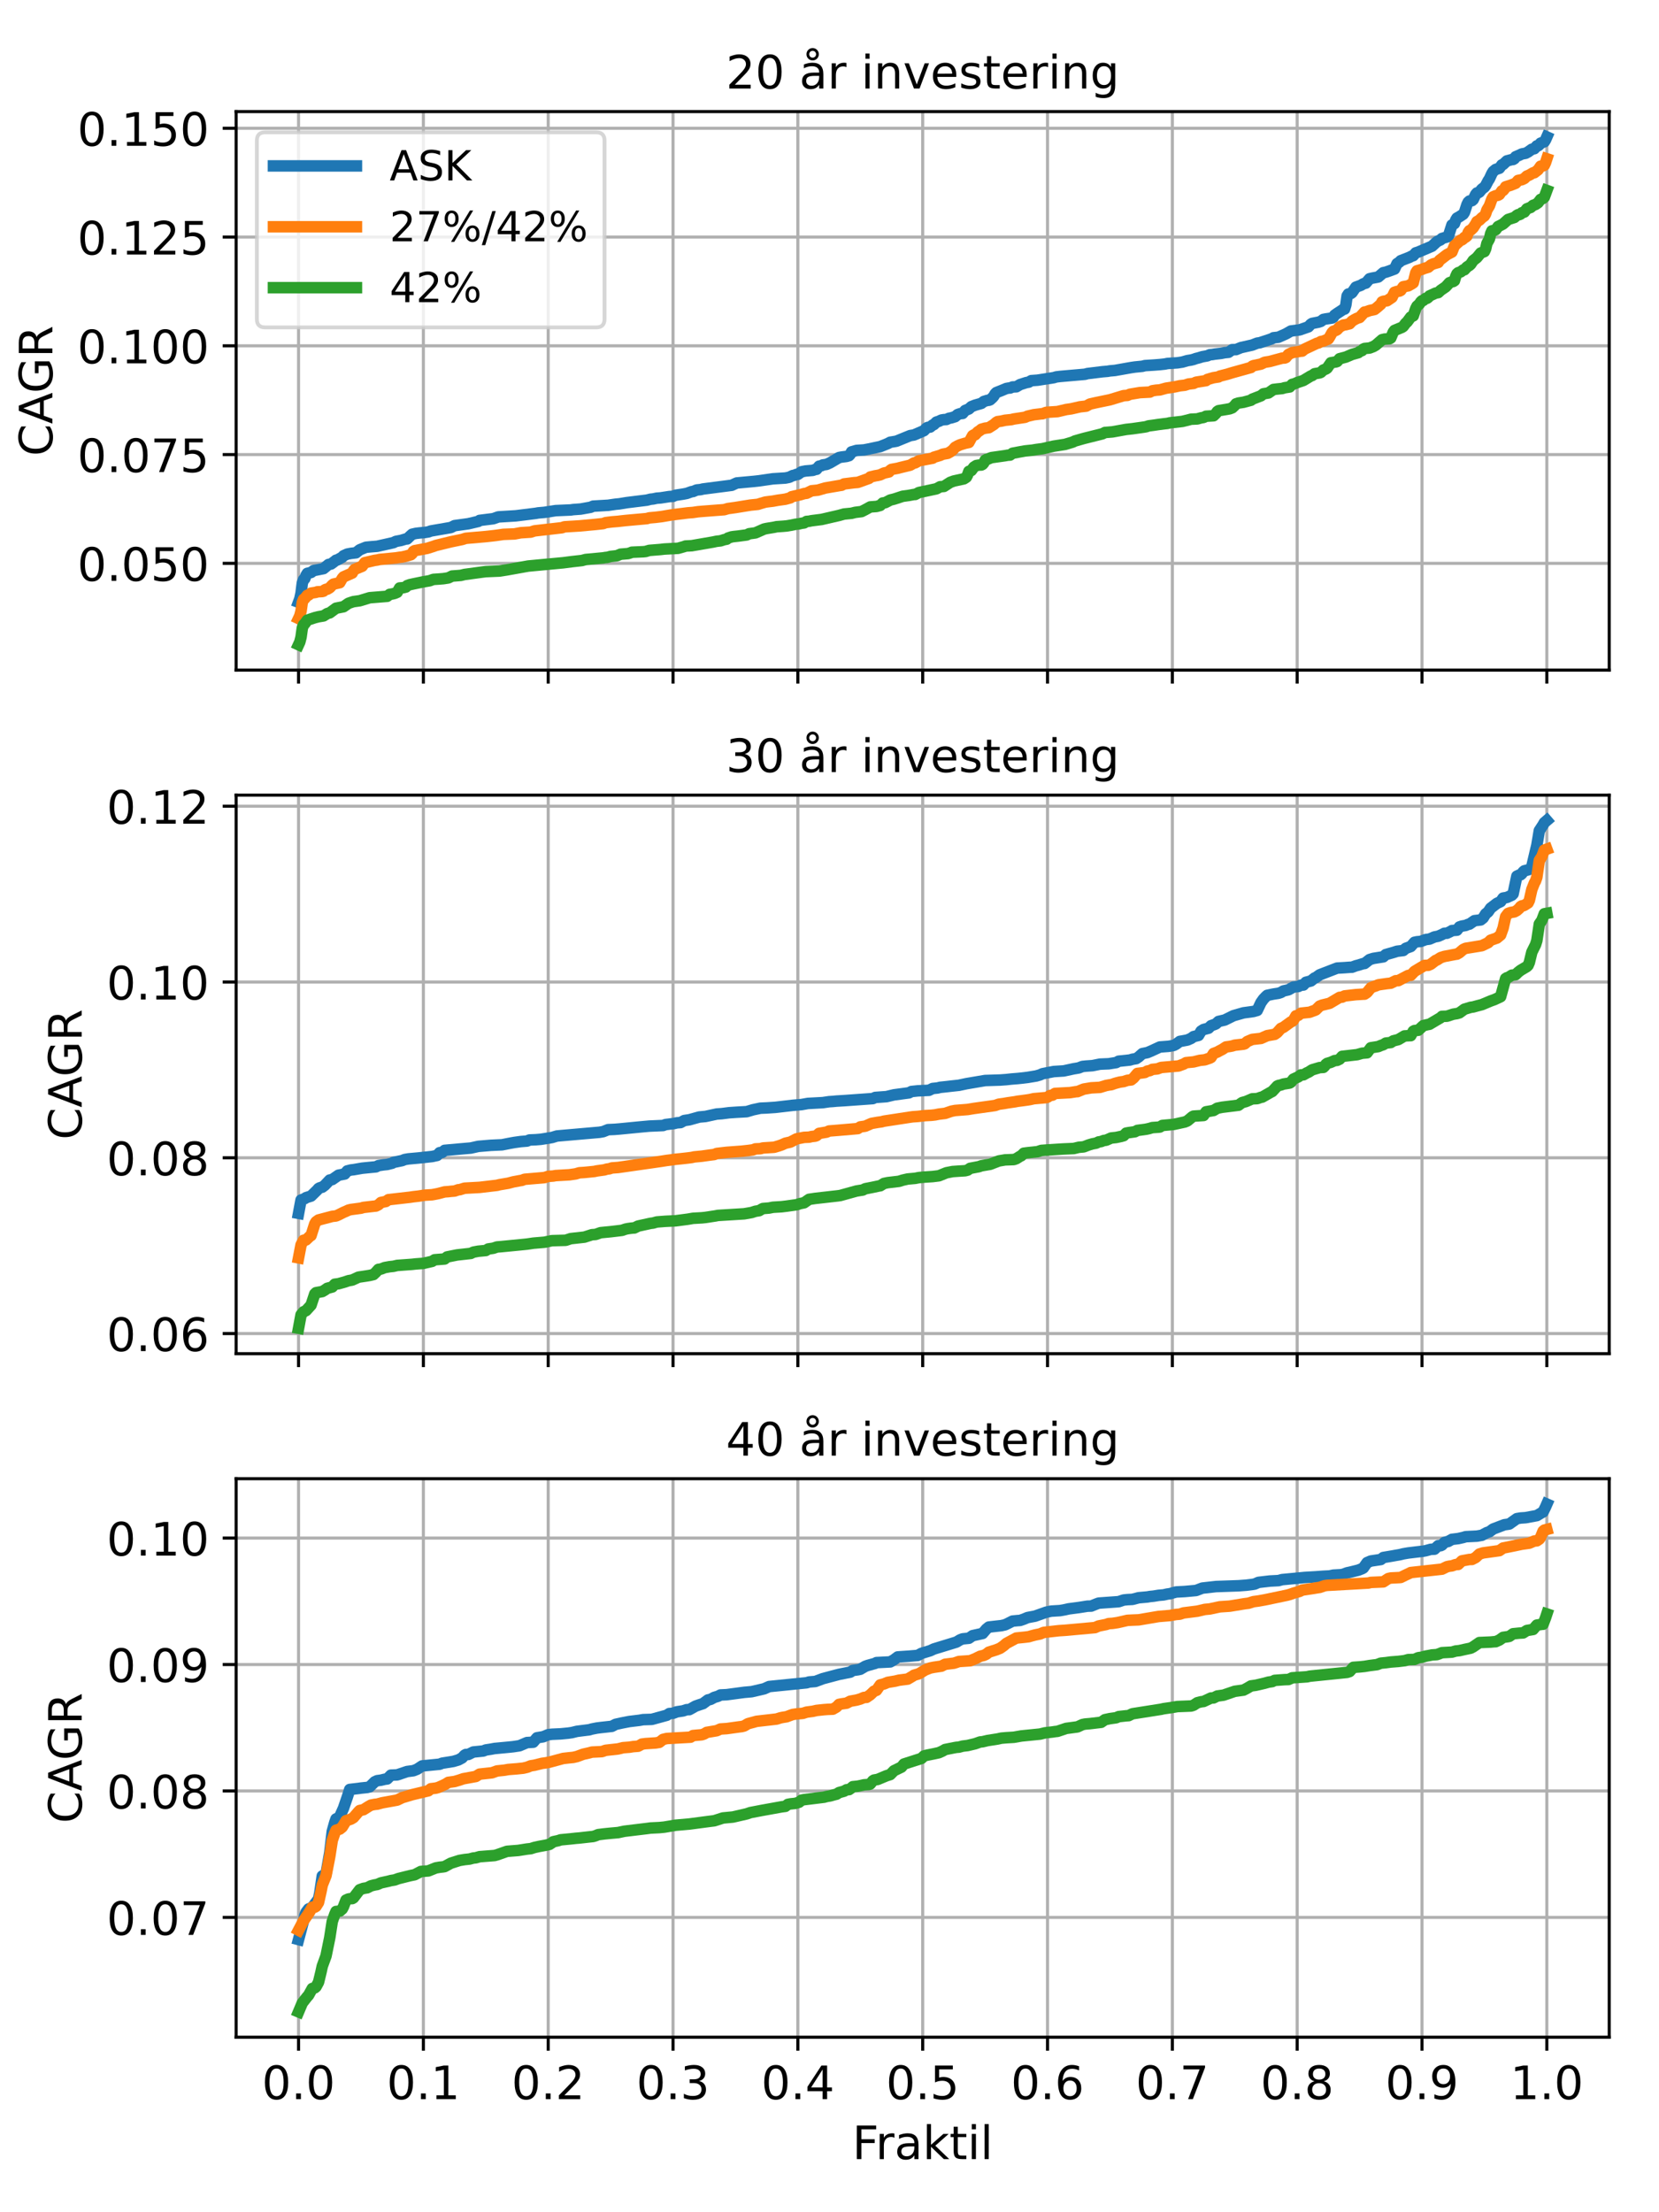 <?xml version="1.0" encoding="utf-8" standalone="no"?>
<!DOCTYPE svg PUBLIC "-//W3C//DTD SVG 1.1//EN"
  "http://www.w3.org/Graphics/SVG/1.1/DTD/svg11.dtd">
<!-- Created with matplotlib (https://matplotlib.org/) -->
<svg height="576pt" version="1.1" viewBox="0 0 432 576" width="432pt" xmlns="http://www.w3.org/2000/svg" xmlns:xlink="http://www.w3.org/1999/xlink">
 <defs>
  <style type="text/css">*{stroke-linecap:butt;stroke-linejoin:round;}</style>
 </defs>
 <g id="figure_1">
  <g id="patch_1">
   <path d="M 0 576 
L 432 576 
L 432 0 
L 0 0 
z
" style="fill:#ffffff;"/>
  </g>
  <g id="axes_1">
   <g id="patch_2">
    <path d="M 61.49 174.48 
L 419.04 174.48 
L 419.04 29.051 
L 61.49 29.051 
z
" style="fill:#ffffff;"/>
   </g>
   <g id="matplotlib.axis_1">
    <g id="xtick_1">
     <g id="line2d_1">
      <path clip-path="url(#pf57aaac2dd)" d="M 77.742 174.48 
L 77.742 29.051 
" style="fill:none;stroke:#b0b0b0;stroke-linecap:square;stroke-width:0.8;"/>
     </g>
     <g id="line2d_2">
      <defs>
       <path d="M 0 0 
L 0 3.5 
" id="md402ce52f2" style="stroke:#000000;stroke-width:0.8;"/>
      </defs>
      <g>
       <use style="stroke:#000000;stroke-width:0.8;" x="77.742" xlink:href="#md402ce52f2" y="174.48"/>
      </g>
     </g>
    </g>
    <g id="xtick_2">
     <g id="line2d_3">
      <path clip-path="url(#pf57aaac2dd)" d="M 110.247 174.48 
L 110.247 29.051 
" style="fill:none;stroke:#b0b0b0;stroke-linecap:square;stroke-width:0.8;"/>
     </g>
     <g id="line2d_4">
      <g>
       <use style="stroke:#000000;stroke-width:0.8;" x="110.247" xlink:href="#md402ce52f2" y="174.48"/>
      </g>
     </g>
    </g>
    <g id="xtick_3">
     <g id="line2d_5">
      <path clip-path="url(#pf57aaac2dd)" d="M 142.751 174.48 
L 142.751 29.051 
" style="fill:none;stroke:#b0b0b0;stroke-linecap:square;stroke-width:0.8;"/>
     </g>
     <g id="line2d_6">
      <g>
       <use style="stroke:#000000;stroke-width:0.8;" x="142.751" xlink:href="#md402ce52f2" y="174.48"/>
      </g>
     </g>
    </g>
    <g id="xtick_4">
     <g id="line2d_7">
      <path clip-path="url(#pf57aaac2dd)" d="M 175.256 174.48 
L 175.256 29.051 
" style="fill:none;stroke:#b0b0b0;stroke-linecap:square;stroke-width:0.8;"/>
     </g>
     <g id="line2d_8">
      <g>
       <use style="stroke:#000000;stroke-width:0.8;" x="175.256" xlink:href="#md402ce52f2" y="174.48"/>
      </g>
     </g>
    </g>
    <g id="xtick_5">
     <g id="line2d_9">
      <path clip-path="url(#pf57aaac2dd)" d="M 207.76 174.48 
L 207.76 29.051 
" style="fill:none;stroke:#b0b0b0;stroke-linecap:square;stroke-width:0.8;"/>
     </g>
     <g id="line2d_10">
      <g>
       <use style="stroke:#000000;stroke-width:0.8;" x="207.76" xlink:href="#md402ce52f2" y="174.48"/>
      </g>
     </g>
    </g>
    <g id="xtick_6">
     <g id="line2d_11">
      <path clip-path="url(#pf57aaac2dd)" d="M 240.265 174.48 
L 240.265 29.051 
" style="fill:none;stroke:#b0b0b0;stroke-linecap:square;stroke-width:0.8;"/>
     </g>
     <g id="line2d_12">
      <g>
       <use style="stroke:#000000;stroke-width:0.8;" x="240.265" xlink:href="#md402ce52f2" y="174.48"/>
      </g>
     </g>
    </g>
    <g id="xtick_7">
     <g id="line2d_13">
      <path clip-path="url(#pf57aaac2dd)" d="M 272.77 174.48 
L 272.77 29.051 
" style="fill:none;stroke:#b0b0b0;stroke-linecap:square;stroke-width:0.8;"/>
     </g>
     <g id="line2d_14">
      <g>
       <use style="stroke:#000000;stroke-width:0.8;" x="272.77" xlink:href="#md402ce52f2" y="174.48"/>
      </g>
     </g>
    </g>
    <g id="xtick_8">
     <g id="line2d_15">
      <path clip-path="url(#pf57aaac2dd)" d="M 305.274 174.48 
L 305.274 29.051 
" style="fill:none;stroke:#b0b0b0;stroke-linecap:square;stroke-width:0.8;"/>
     </g>
     <g id="line2d_16">
      <g>
       <use style="stroke:#000000;stroke-width:0.8;" x="305.274" xlink:href="#md402ce52f2" y="174.48"/>
      </g>
     </g>
    </g>
    <g id="xtick_9">
     <g id="line2d_17">
      <path clip-path="url(#pf57aaac2dd)" d="M 337.779 174.48 
L 337.779 29.051 
" style="fill:none;stroke:#b0b0b0;stroke-linecap:square;stroke-width:0.8;"/>
     </g>
     <g id="line2d_18">
      <g>
       <use style="stroke:#000000;stroke-width:0.8;" x="337.779" xlink:href="#md402ce52f2" y="174.48"/>
      </g>
     </g>
    </g>
    <g id="xtick_10">
     <g id="line2d_19">
      <path clip-path="url(#pf57aaac2dd)" d="M 370.283 174.48 
L 370.283 29.051 
" style="fill:none;stroke:#b0b0b0;stroke-linecap:square;stroke-width:0.8;"/>
     </g>
     <g id="line2d_20">
      <g>
       <use style="stroke:#000000;stroke-width:0.8;" x="370.283" xlink:href="#md402ce52f2" y="174.48"/>
      </g>
     </g>
    </g>
    <g id="xtick_11">
     <g id="line2d_21">
      <path clip-path="url(#pf57aaac2dd)" d="M 402.788 174.48 
L 402.788 29.051 
" style="fill:none;stroke:#b0b0b0;stroke-linecap:square;stroke-width:0.8;"/>
     </g>
     <g id="line2d_22">
      <g>
       <use style="stroke:#000000;stroke-width:0.8;" x="402.788" xlink:href="#md402ce52f2" y="174.48"/>
      </g>
     </g>
    </g>
   </g>
   <g id="matplotlib.axis_2">
    <g id="ytick_1">
     <g id="line2d_23">
      <path clip-path="url(#pf57aaac2dd)" d="M 61.49 146.685 
L 419.04 146.685 
" style="fill:none;stroke:#b0b0b0;stroke-linecap:square;stroke-width:0.8;"/>
     </g>
     <g id="line2d_24">
      <defs>
       <path d="M 0 0 
L -3.5 0 
" id="m7740d79b37" style="stroke:#000000;stroke-width:0.8;"/>
      </defs>
      <g>
       <use style="stroke:#000000;stroke-width:0.8;" x="61.49" xlink:href="#m7740d79b37" y="146.685"/>
      </g>
     </g>
     <g id="text_1">
      <!-- 0.050 -->
      <g transform="translate(20.136 151.244)scale(0.12 -0.12)">
       <defs>
        <path d="M 31.781 66.406 
Q 24.172 66.406 20.328 58.906 
Q 16.5 51.422 16.5 36.375 
Q 16.5 21.391 20.328 13.891 
Q 24.172 6.391 31.781 6.391 
Q 39.453 6.391 43.281 13.891 
Q 47.125 21.391 47.125 36.375 
Q 47.125 51.422 43.281 58.906 
Q 39.453 66.406 31.781 66.406 
z
M 31.781 74.219 
Q 44.047 74.219 50.516 64.516 
Q 56.984 54.828 56.984 36.375 
Q 56.984 17.969 50.516 8.266 
Q 44.047 -1.422 31.781 -1.422 
Q 19.531 -1.422 13.062 8.266 
Q 6.594 17.969 6.594 36.375 
Q 6.594 54.828 13.062 64.516 
Q 19.531 74.219 31.781 74.219 
z
" id="DejaVuSans-48"/>
        <path d="M 10.688 12.406 
L 21 12.406 
L 21 0 
L 10.688 0 
z
" id="DejaVuSans-46"/>
        <path d="M 10.797 72.906 
L 49.516 72.906 
L 49.516 64.594 
L 19.828 64.594 
L 19.828 46.734 
Q 21.969 47.469 24.109 47.828 
Q 26.266 48.188 28.422 48.188 
Q 40.625 48.188 47.75 41.5 
Q 54.891 34.812 54.891 23.391 
Q 54.891 11.625 47.562 5.094 
Q 40.234 -1.422 26.906 -1.422 
Q 22.312 -1.422 17.547 -0.641 
Q 12.797 0.141 7.719 1.703 
L 7.719 11.625 
Q 12.109 9.234 16.797 8.062 
Q 21.484 6.891 26.703 6.891 
Q 35.156 6.891 40.078 11.328 
Q 45.016 15.766 45.016 23.391 
Q 45.016 31 40.078 35.438 
Q 35.156 39.891 26.703 39.891 
Q 22.75 39.891 18.812 39.016 
Q 14.891 38.141 10.797 36.281 
z
" id="DejaVuSans-53"/>
       </defs>
       <use xlink:href="#DejaVuSans-48"/>
       <use x="63.623" xlink:href="#DejaVuSans-46"/>
       <use x="95.41" xlink:href="#DejaVuSans-48"/>
       <use x="159.033" xlink:href="#DejaVuSans-53"/>
       <use x="222.656" xlink:href="#DejaVuSans-48"/>
      </g>
     </g>
    </g>
    <g id="ytick_2">
     <g id="line2d_25">
      <path clip-path="url(#pf57aaac2dd)" d="M 61.49 118.364 
L 419.04 118.364 
" style="fill:none;stroke:#b0b0b0;stroke-linecap:square;stroke-width:0.8;"/>
     </g>
     <g id="line2d_26">
      <g>
       <use style="stroke:#000000;stroke-width:0.8;" x="61.49" xlink:href="#m7740d79b37" y="118.364"/>
      </g>
     </g>
     <g id="text_2">
      <!-- 0.075 -->
      <g transform="translate(20.136 122.923)scale(0.12 -0.12)">
       <defs>
        <path d="M 8.203 72.906 
L 55.078 72.906 
L 55.078 68.703 
L 28.609 0 
L 18.312 0 
L 43.219 64.594 
L 8.203 64.594 
z
" id="DejaVuSans-55"/>
       </defs>
       <use xlink:href="#DejaVuSans-48"/>
       <use x="63.623" xlink:href="#DejaVuSans-46"/>
       <use x="95.41" xlink:href="#DejaVuSans-48"/>
       <use x="159.033" xlink:href="#DejaVuSans-55"/>
       <use x="222.656" xlink:href="#DejaVuSans-53"/>
      </g>
     </g>
    </g>
    <g id="ytick_3">
     <g id="line2d_27">
      <path clip-path="url(#pf57aaac2dd)" d="M 61.49 90.043 
L 419.04 90.043 
" style="fill:none;stroke:#b0b0b0;stroke-linecap:square;stroke-width:0.8;"/>
     </g>
     <g id="line2d_28">
      <g>
       <use style="stroke:#000000;stroke-width:0.8;" x="61.49" xlink:href="#m7740d79b37" y="90.043"/>
      </g>
     </g>
     <g id="text_3">
      <!-- 0.100 -->
      <g transform="translate(20.136 94.602)scale(0.12 -0.12)">
       <defs>
        <path d="M 12.406 8.297 
L 28.516 8.297 
L 28.516 63.922 
L 10.984 60.406 
L 10.984 69.391 
L 28.422 72.906 
L 38.281 72.906 
L 38.281 8.297 
L 54.391 8.297 
L 54.391 0 
L 12.406 0 
z
" id="DejaVuSans-49"/>
       </defs>
       <use xlink:href="#DejaVuSans-48"/>
       <use x="63.623" xlink:href="#DejaVuSans-46"/>
       <use x="95.41" xlink:href="#DejaVuSans-49"/>
       <use x="159.033" xlink:href="#DejaVuSans-48"/>
       <use x="222.656" xlink:href="#DejaVuSans-48"/>
      </g>
     </g>
    </g>
    <g id="ytick_4">
     <g id="line2d_29">
      <path clip-path="url(#pf57aaac2dd)" d="M 61.49 61.721 
L 419.04 61.721 
" style="fill:none;stroke:#b0b0b0;stroke-linecap:square;stroke-width:0.8;"/>
     </g>
     <g id="line2d_30">
      <g>
       <use style="stroke:#000000;stroke-width:0.8;" x="61.49" xlink:href="#m7740d79b37" y="61.721"/>
      </g>
     </g>
     <g id="text_4">
      <!-- 0.125 -->
      <g transform="translate(20.136 66.28)scale(0.12 -0.12)">
       <defs>
        <path d="M 19.188 8.297 
L 53.609 8.297 
L 53.609 0 
L 7.328 0 
L 7.328 8.297 
Q 12.938 14.109 22.625 23.891 
Q 32.328 33.688 34.812 36.531 
Q 39.547 41.844 41.422 45.531 
Q 43.312 49.219 43.312 52.781 
Q 43.312 58.594 39.234 62.25 
Q 35.156 65.922 28.609 65.922 
Q 23.969 65.922 18.812 64.312 
Q 13.672 62.703 7.812 59.422 
L 7.812 69.391 
Q 13.766 71.781 18.938 73 
Q 24.125 74.219 28.422 74.219 
Q 39.75 74.219 46.484 68.547 
Q 53.219 62.891 53.219 53.422 
Q 53.219 48.922 51.531 44.891 
Q 49.859 40.875 45.406 35.406 
Q 44.188 33.984 37.641 27.219 
Q 31.109 20.453 19.188 8.297 
z
" id="DejaVuSans-50"/>
       </defs>
       <use xlink:href="#DejaVuSans-48"/>
       <use x="63.623" xlink:href="#DejaVuSans-46"/>
       <use x="95.41" xlink:href="#DejaVuSans-49"/>
       <use x="159.033" xlink:href="#DejaVuSans-50"/>
       <use x="222.656" xlink:href="#DejaVuSans-53"/>
      </g>
     </g>
    </g>
    <g id="ytick_5">
     <g id="line2d_31">
      <path clip-path="url(#pf57aaac2dd)" d="M 61.49 33.4 
L 419.04 33.4 
" style="fill:none;stroke:#b0b0b0;stroke-linecap:square;stroke-width:0.8;"/>
     </g>
     <g id="line2d_32">
      <g>
       <use style="stroke:#000000;stroke-width:0.8;" x="61.49" xlink:href="#m7740d79b37" y="33.4"/>
      </g>
     </g>
     <g id="text_5">
      <!-- 0.150 -->
      <g transform="translate(20.136 37.959)scale(0.12 -0.12)">
       <use xlink:href="#DejaVuSans-48"/>
       <use x="63.623" xlink:href="#DejaVuSans-46"/>
       <use x="95.41" xlink:href="#DejaVuSans-49"/>
       <use x="159.033" xlink:href="#DejaVuSans-53"/>
       <use x="222.656" xlink:href="#DejaVuSans-48"/>
      </g>
     </g>
    </g>
    <g id="text_6">
     <!-- CAGR -->
     <g transform="translate(13.641 118.773)rotate(-90)scale(0.12 -0.12)">
      <defs>
       <path d="M 64.406 67.281 
L 64.406 56.891 
Q 59.422 61.531 53.781 63.812 
Q 48.141 66.109 41.797 66.109 
Q 29.297 66.109 22.656 58.469 
Q 16.016 50.828 16.016 36.375 
Q 16.016 21.969 22.656 14.328 
Q 29.297 6.688 41.797 6.688 
Q 48.141 6.688 53.781 8.984 
Q 59.422 11.281 64.406 15.922 
L 64.406 5.609 
Q 59.234 2.094 53.438 0.328 
Q 47.656 -1.422 41.219 -1.422 
Q 24.656 -1.422 15.125 8.703 
Q 5.609 18.844 5.609 36.375 
Q 5.609 53.953 15.125 64.078 
Q 24.656 74.219 41.219 74.219 
Q 47.75 74.219 53.531 72.484 
Q 59.328 70.75 64.406 67.281 
z
" id="DejaVuSans-67"/>
       <path d="M 34.188 63.188 
L 20.797 26.906 
L 47.609 26.906 
z
M 28.609 72.906 
L 39.797 72.906 
L 67.578 0 
L 57.328 0 
L 50.688 18.703 
L 17.828 18.703 
L 11.188 0 
L 0.781 0 
z
" id="DejaVuSans-65"/>
       <path d="M 59.516 10.406 
L 59.516 29.984 
L 43.406 29.984 
L 43.406 38.094 
L 69.281 38.094 
L 69.281 6.781 
Q 63.578 2.734 56.688 0.656 
Q 49.812 -1.422 42 -1.422 
Q 24.906 -1.422 15.25 8.562 
Q 5.609 18.562 5.609 36.375 
Q 5.609 54.25 15.25 64.234 
Q 24.906 74.219 42 74.219 
Q 49.125 74.219 55.547 72.453 
Q 61.969 70.703 67.391 67.281 
L 67.391 56.781 
Q 61.922 61.422 55.766 63.766 
Q 49.609 66.109 42.828 66.109 
Q 29.438 66.109 22.719 58.641 
Q 16.016 51.172 16.016 36.375 
Q 16.016 21.625 22.719 14.156 
Q 29.438 6.688 42.828 6.688 
Q 48.047 6.688 52.141 7.594 
Q 56.25 8.5 59.516 10.406 
z
" id="DejaVuSans-71"/>
       <path d="M 44.391 34.188 
Q 47.562 33.109 50.562 29.594 
Q 53.562 26.078 56.594 19.922 
L 66.609 0 
L 56 0 
L 46.688 18.703 
Q 43.062 26.031 39.672 28.422 
Q 36.281 30.812 30.422 30.812 
L 19.672 30.812 
L 19.672 0 
L 9.812 0 
L 9.812 72.906 
L 32.078 72.906 
Q 44.578 72.906 50.734 67.672 
Q 56.891 62.453 56.891 51.906 
Q 56.891 45.016 53.688 40.469 
Q 50.484 35.938 44.391 34.188 
z
M 19.672 64.797 
L 19.672 38.922 
L 32.078 38.922 
Q 39.203 38.922 42.844 42.219 
Q 46.484 45.516 46.484 51.906 
Q 46.484 58.297 42.844 61.547 
Q 39.203 64.797 32.078 64.797 
z
" id="DejaVuSans-82"/>
      </defs>
      <use xlink:href="#DejaVuSans-67"/>
      <use x="69.824" xlink:href="#DejaVuSans-65"/>
      <use x="136.482" xlink:href="#DejaVuSans-71"/>
      <use x="213.973" xlink:href="#DejaVuSans-82"/>
     </g>
    </g>
   </g>
   <g id="line2d_33">
    <path clip-path="url(#pf57aaac2dd)" d="M 77.742 156.809 
L 78.067 155.939 
L 78.392 154.454 
L 78.717 151.839 
L 79.042 150.916 
L 79.368 150.664 
L 79.693 149.813 
L 80.018 149.284 
L 80.993 149.055 
L 81.643 148.57 
L 84.243 148.051 
L 85.543 146.979 
L 86.193 146.855 
L 86.844 146.383 
L 87.494 145.864 
L 87.819 145.8 
L 89.119 145.089 
L 89.444 144.716 
L 90.419 144.27 
L 91.394 144.083 
L 92.694 143.933 
L 93.669 143.151 
L 95.295 142.491 
L 96.595 142.367 
L 98.22 142.236 
L 102.446 141.289 
L 103.096 140.961 
L 104.396 140.72 
L 105.696 140.33 
L 106.021 140.327 
L 106.671 139.692 
L 107.321 139.103 
L 108.297 138.878 
L 109.272 138.762 
L 110.572 138.648 
L 111.547 138.491 
L 112.197 138.25 
L 116.748 137.464 
L 117.398 137.353 
L 118.373 136.862 
L 121.948 136.371 
L 124.549 135.763 
L 124.874 135.505 
L 126.174 135.339 
L 128.449 135.054 
L 129.75 134.589 
L 134.3 134.309 
L 139.501 133.663 
L 140.151 133.543 
L 141.776 133.402 
L 144.702 132.95 
L 148.602 132.781 
L 149.252 132.685 
L 151.203 132.544 
L 153.803 132.076 
L 154.453 131.79 
L 158.354 131.562 
L 160.304 131.279 
L 161.279 131.187 
L 163.229 130.867 
L 168.43 130.225 
L 169.405 129.98 
L 170.055 129.916 
L 171.03 129.712 
L 172.005 129.642 
L 174.281 129.291 
L 175.256 129.23 
L 175.906 128.95 
L 177.856 128.654 
L 178.831 128.47 
L 180.132 127.999 
L 180.457 127.98 
L 181.432 127.575 
L 182.407 127.482 
L 183.057 127.322 
L 190.533 126.357 
L 191.833 125.756 
L 196.384 125.335 
L 197.684 125.189 
L 201.26 124.669 
L 204.51 124.467 
L 205.485 124.274 
L 206.46 123.812 
L 206.785 123.779 
L 207.435 123.513 
L 207.76 123.512 
L 208.736 122.836 
L 209.711 122.636 
L 211.661 122.466 
L 212.311 122.224 
L 212.636 122.192 
L 213.286 121.382 
L 213.936 121.245 
L 214.261 121.059 
L 215.237 120.916 
L 216.212 120.466 
L 218.487 119.132 
L 219.137 119.005 
L 220.437 118.84 
L 221.087 118.648 
L 221.412 118.293 
L 221.737 117.658 
L 223.038 117.279 
L 224.988 117.15 
L 226.288 116.898 
L 229.213 116.281 
L 231.164 115.495 
L 231.814 115.146 
L 232.789 114.987 
L 233.439 114.872 
L 237.015 113.412 
L 237.99 113.256 
L 240.59 112.135 
L 241.24 111.463 
L 241.565 111.29 
L 242.215 111.193 
L 242.865 110.666 
L 243.19 110.54 
L 243.84 109.893 
L 244.491 109.691 
L 245.141 109.365 
L 245.791 109.258 
L 246.441 109.226 
L 247.091 108.919 
L 247.741 108.791 
L 248.716 108.488 
L 249.366 107.938 
L 250.016 107.707 
L 250.666 107.651 
L 251.317 106.88 
L 252.292 106.481 
L 252.942 105.878 
L 253.917 105.496 
L 255.542 105.03 
L 256.192 104.529 
L 257.167 104.232 
L 257.492 104.224 
L 257.817 104.102 
L 258.468 103.511 
L 258.793 103.123 
L 259.118 102.549 
L 259.443 102.218 
L 260.743 101.704 
L 262.043 101.157 
L 262.693 101.038 
L 263.018 101.029 
L 263.668 100.757 
L 264.643 100.711 
L 265.619 100.134 
L 267.244 99.614 
L 267.894 99.499 
L 268.544 99.109 
L 270.169 98.99 
L 274.395 98.336 
L 275.045 98.136 
L 276.02 98.018 
L 282.521 97.449 
L 283.171 97.268 
L 287.072 96.789 
L 288.372 96.681 
L 289.022 96.569 
L 290.322 96.455 
L 294.548 95.707 
L 295.523 95.563 
L 297.473 95.371 
L 298.123 95.196 
L 300.398 95.053 
L 302.024 94.928 
L 303.324 94.785 
L 303.974 94.647 
L 306.574 94.475 
L 307.874 94.276 
L 309.175 93.899 
L 310.15 93.743 
L 310.8 93.577 
L 311.45 93.345 
L 312.1 93.187 
L 313.075 92.884 
L 314.375 92.652 
L 315.025 92.367 
L 315.676 92.315 
L 316.326 92.198 
L 317.951 92.018 
L 318.926 91.826 
L 319.901 91.73 
L 320.876 91.043 
L 321.851 91.03 
L 323.152 90.501 
L 326.077 89.844 
L 327.377 89.337 
L 328.027 89.249 
L 330.303 88.504 
L 331.278 88.169 
L 331.603 87.944 
L 332.903 87.8 
L 334.853 86.932 
L 336.153 86.188 
L 338.429 85.892 
L 340.704 85.097 
L 341.354 84.396 
L 341.679 84.209 
L 343.304 83.887 
L 343.954 83.673 
L 344.605 83.169 
L 345.255 83.042 
L 346.88 82.803 
L 347.205 82.608 
L 347.53 82.061 
L 348.18 81.601 
L 349.48 80.754 
L 349.805 80.526 
L 350.13 80.471 
L 350.455 79.393 
L 350.78 77.061 
L 351.106 76.551 
L 351.756 76.425 
L 352.081 76.177 
L 353.056 74.765 
L 354.356 74.292 
L 355.006 73.895 
L 355.656 73.719 
L 356.631 72.582 
L 357.281 72.425 
L 358.582 72.185 
L 358.907 72.11 
L 360.207 70.998 
L 360.857 70.867 
L 361.832 70.528 
L 363.132 70.049 
L 363.782 68.648 
L 364.432 68.223 
L 364.757 67.878 
L 367.033 66.991 
L 367.683 66.653 
L 368.008 66.569 
L 368.658 65.829 
L 369.308 65.628 
L 372.884 64.109 
L 374.184 62.914 
L 375.159 62.42 
L 375.484 62.092 
L 377.109 61.607 
L 378.084 58.569 
L 378.734 58.226 
L 379.059 57.314 
L 379.384 56.778 
L 380.035 56.423 
L 381.01 55.779 
L 381.335 55.304 
L 381.985 53.304 
L 382.31 52.64 
L 382.635 52.343 
L 383.285 52.256 
L 383.61 51.982 
L 384.26 50.624 
L 384.585 50.237 
L 384.91 50.208 
L 385.235 50.013 
L 385.885 49.212 
L 386.535 48.742 
L 386.861 48.305 
L 387.511 47.069 
L 387.836 46.585 
L 388.486 45.182 
L 388.811 44.66 
L 389.461 44.12 
L 390.436 43.807 
L 391.086 42.916 
L 391.411 42.813 
L 392.386 41.895 
L 393.686 41.55 
L 394.012 41.523 
L 394.337 41.324 
L 394.662 40.819 
L 395.637 40.405 
L 396.287 40.084 
L 397.262 39.908 
L 397.912 39.562 
L 398.887 38.86 
L 399.537 38.716 
L 400.187 37.976 
L 400.512 37.96 
L 400.837 37.703 
L 401.163 37.277 
L 402.138 36.925 
L 402.463 36.405 
L 402.788 35.662 
L 402.788 35.662 
" style="fill:none;stroke:#1f77b4;stroke-linecap:square;stroke-width:3;"/>
   </g>
   <g id="line2d_34">
    <path clip-path="url(#pf57aaac2dd)" d="M 77.742 161.043 
L 78.067 160.344 
L 78.392 159.096 
L 78.717 156.839 
L 79.042 156.037 
L 79.368 155.826 
L 80.018 155.009 
L 80.343 154.945 
L 80.993 154.43 
L 82.293 154.228 
L 82.618 154.09 
L 83.918 154.021 
L 84.243 153.918 
L 84.568 153.593 
L 84.893 153.441 
L 85.218 153.413 
L 85.868 153.032 
L 86.519 152.332 
L 86.844 152.082 
L 88.469 151.717 
L 89.119 150.594 
L 89.444 150.212 
L 91.719 149.207 
L 92.044 148.601 
L 92.369 148.245 
L 94.32 147.434 
L 94.97 146.512 
L 97.57 145.903 
L 98.22 145.817 
L 98.87 145.662 
L 103.096 145.258 
L 104.071 145.104 
L 104.721 145.032 
L 105.696 144.811 
L 106.996 144.441 
L 107.321 144.151 
L 107.646 143.567 
L 107.972 143.379 
L 111.222 142.777 
L 112.847 142.266 
L 113.497 142.029 
L 117.398 141.073 
L 120.323 140.47 
L 121.298 140.161 
L 126.499 139.707 
L 128.124 139.531 
L 129.099 139.415 
L 130.4 139.232 
L 131.05 139.134 
L 133.975 139.02 
L 135.6 138.713 
L 138.201 138.547 
L 139.176 138.225 
L 146.327 137.403 
L 146.977 137.169 
L 150.877 136.933 
L 155.103 136.543 
L 157.053 136.331 
L 157.703 136.087 
L 158.354 135.999 
L 159.329 135.88 
L 160.954 135.749 
L 161.604 135.67 
L 162.904 135.526 
L 168.43 135.028 
L 169.08 134.839 
L 170.705 134.697 
L 172.331 134.5 
L 174.606 134.11 
L 175.581 133.977 
L 179.156 133.532 
L 180.457 133.432 
L 181.757 133.239 
L 183.057 133.128 
L 188.583 132.707 
L 189.558 132.418 
L 191.508 132.149 
L 195.409 131.516 
L 197.359 131.315 
L 198.009 131.103 
L 199.309 130.725 
L 200.284 130.597 
L 201.26 130.484 
L 202.56 130.245 
L 204.51 129.973 
L 205.81 129.623 
L 206.135 129.342 
L 206.785 129.189 
L 208.411 128.815 
L 209.386 128.522 
L 210.036 128.432 
L 211.336 127.789 
L 212.961 127.624 
L 214.911 127.059 
L 218.812 126.39 
L 219.137 126.352 
L 219.787 126.006 
L 222.387 125.679 
L 223.363 125.604 
L 226.288 124.555 
L 226.613 124.199 
L 227.913 123.885 
L 228.563 123.779 
L 229.213 123.627 
L 230.189 123.17 
L 231.489 122.879 
L 231.814 122.448 
L 232.139 122.223 
L 233.764 121.926 
L 234.414 121.748 
L 237.015 121.119 
L 237.99 120.544 
L 238.315 120.518 
L 239.29 119.968 
L 242.865 119.301 
L 243.19 119.051 
L 244.816 118.566 
L 245.466 118.269 
L 246.766 118.035 
L 247.416 117.677 
L 248.066 117.215 
L 248.716 116.463 
L 249.366 116.1 
L 250.016 115.805 
L 251.317 115.41 
L 252.292 115.205 
L 253.267 113.425 
L 253.592 113.226 
L 253.917 113.204 
L 254.567 112.484 
L 255.217 112.052 
L 255.542 111.766 
L 256.517 111.485 
L 257.492 111.359 
L 258.793 110.535 
L 259.443 109.966 
L 259.768 109.782 
L 260.743 109.646 
L 261.718 109.426 
L 263.343 109.257 
L 263.993 109.094 
L 266.919 108.652 
L 267.569 108.363 
L 269.194 107.982 
L 271.144 107.743 
L 271.469 107.729 
L 272.445 107.36 
L 275.37 107.167 
L 277.645 106.63 
L 278.945 106.446 
L 279.921 106.224 
L 281.221 105.926 
L 282.846 105.741 
L 283.821 105.2 
L 285.446 104.833 
L 289.022 104.096 
L 292.597 103.014 
L 293.572 102.952 
L 294.223 102.658 
L 296.823 102.223 
L 299.423 102.088 
L 300.073 101.744 
L 301.048 101.593 
L 302.024 101.523 
L 303.649 101.073 
L 305.924 100.726 
L 307.224 100.444 
L 308.525 100.3 
L 309.5 99.984 
L 310.8 99.833 
L 311.45 99.517 
L 314.05 99.103 
L 314.375 98.812 
L 315.351 98.517 
L 316.001 98.339 
L 317.301 98.141 
L 317.626 97.931 
L 319.576 97.438 
L 320.876 97.037 
L 325.752 95.685 
L 326.077 95.35 
L 326.402 95.202 
L 327.052 95.075 
L 328.027 94.864 
L 328.352 94.799 
L 329.327 94.328 
L 330.628 94.119 
L 331.278 93.948 
L 331.928 93.772 
L 333.878 93.248 
L 334.528 93.217 
L 334.853 93.086 
L 335.503 92.283 
L 336.478 91.809 
L 338.754 91.434 
L 339.079 91.417 
L 339.729 90.886 
L 342.004 89.815 
L 342.979 89.358 
L 343.304 89.307 
L 343.954 88.93 
L 344.605 88.804 
L 345.905 88.262 
L 346.23 87.761 
L 346.88 86.59 
L 347.205 86.257 
L 347.855 86.024 
L 348.18 85.84 
L 348.83 85.138 
L 349.805 84.634 
L 350.455 84.548 
L 351.106 84.376 
L 351.431 84.299 
L 352.081 83.597 
L 352.731 83.208 
L 353.381 82.874 
L 354.031 82.676 
L 355.331 81.241 
L 355.656 81.223 
L 356.631 80.862 
L 357.931 80.58 
L 358.582 80.065 
L 359.557 79.218 
L 359.882 78.597 
L 360.207 78.454 
L 361.182 78.308 
L 362.482 77.431 
L 363.132 76.093 
L 363.782 75.892 
L 364.432 75.785 
L 364.757 75.615 
L 365.408 74.658 
L 366.708 74.423 
L 367.683 73.868 
L 368.008 73.646 
L 368.658 71.04 
L 368.983 70.511 
L 369.633 70.33 
L 370.283 70.127 
L 370.933 69.871 
L 371.908 69.585 
L 372.558 69.032 
L 373.209 68.706 
L 374.509 68.339 
L 374.834 67.796 
L 376.784 66.299 
L 378.084 65.618 
L 378.734 63.98 
L 380.36 62.502 
L 380.685 62.454 
L 381.01 62.216 
L 381.335 61.82 
L 381.66 61.746 
L 381.985 61.478 
L 382.31 60.517 
L 382.635 60.06 
L 382.96 59.935 
L 383.61 59.324 
L 384.26 58.32 
L 384.585 57.698 
L 385.235 57.34 
L 385.885 56.694 
L 386.535 56.229 
L 386.861 55.676 
L 387.186 54.682 
L 387.836 53.595 
L 388.486 51.808 
L 388.811 51.255 
L 389.461 50.968 
L 390.111 50.828 
L 390.436 50.642 
L 391.086 49.688 
L 391.411 49.592 
L 391.736 49.213 
L 392.061 48.641 
L 393.361 48.237 
L 394.662 47.719 
L 395.312 46.983 
L 396.287 46.788 
L 396.937 46.469 
L 397.587 45.845 
L 398.237 45.576 
L 399.212 45.005 
L 399.537 44.977 
L 400.512 44.224 
L 401.163 43.277 
L 401.813 43.189 
L 402.138 43.031 
L 402.463 42.334 
L 402.788 41.343 
L 402.788 41.343 
" style="fill:none;stroke:#ff7f0e;stroke-linecap:square;stroke-width:3;"/>
   </g>
   <g id="line2d_35">
    <path clip-path="url(#pf57aaac2dd)" d="M 77.742 167.87 
L 78.067 167.161 
L 78.392 165.887 
L 78.717 163.576 
L 79.042 162.692 
L 79.368 162.391 
L 80.018 161.474 
L 81.968 160.828 
L 82.943 160.584 
L 84.243 160.364 
L 85.218 159.754 
L 85.868 159.568 
L 87.494 158.367 
L 89.444 157.98 
L 90.744 157.084 
L 91.394 156.857 
L 92.044 156.648 
L 93.669 156.421 
L 96.27 155.63 
L 100.82 155.264 
L 101.471 154.755 
L 102.121 154.657 
L 102.771 154.5 
L 103.421 154.22 
L 104.071 153.092 
L 105.046 153.013 
L 105.696 152.844 
L 106.021 152.485 
L 106.671 152.243 
L 107.646 152.027 
L 110.247 151.489 
L 111.872 151.212 
L 112.847 150.859 
L 114.147 150.774 
L 115.448 150.67 
L 116.748 150.469 
L 117.723 149.99 
L 118.698 149.921 
L 119.998 149.815 
L 120.973 149.573 
L 125.524 148.959 
L 126.499 148.836 
L 130.075 148.684 
L 132.025 148.374 
L 136.901 147.499 
L 137.551 147.383 
L 146.652 146.531 
L 148.927 146.237 
L 151.528 145.946 
L 152.503 145.683 
L 157.053 145.261 
L 157.703 145.146 
L 158.029 145.145 
L 159.004 144.881 
L 160.629 144.704 
L 161.604 144.3 
L 163.554 144.136 
L 164.204 143.928 
L 164.529 143.783 
L 167.455 143.658 
L 168.105 143.597 
L 169.08 143.306 
L 172.005 143.071 
L 172.981 142.957 
L 176.556 142.765 
L 178.181 142.307 
L 178.506 142.174 
L 180.132 142.088 
L 185.657 141.134 
L 186.632 140.928 
L 187.608 140.825 
L 188.583 140.514 
L 189.233 140.388 
L 189.558 140.098 
L 190.533 139.781 
L 191.183 139.69 
L 192.158 139.587 
L 194.109 139.327 
L 194.434 139.285 
L 195.084 138.971 
L 196.709 138.748 
L 198.984 137.746 
L 199.634 137.603 
L 201.585 137.282 
L 202.235 137.141 
L 203.86 137.029 
L 204.835 136.944 
L 206.135 136.726 
L 207.11 136.517 
L 208.085 136.397 
L 208.736 136.245 
L 209.386 136.155 
L 210.036 135.766 
L 210.686 135.716 
L 211.336 135.582 
L 213.936 135.252 
L 218.487 134.202 
L 219.787 133.84 
L 221.737 133.647 
L 222.713 133.4 
L 224.338 133.2 
L 225.313 132.705 
L 226.613 131.989 
L 228.238 131.867 
L 229.213 131.6 
L 229.864 130.967 
L 230.514 130.875 
L 231.164 130.544 
L 231.814 130.196 
L 232.789 129.958 
L 233.439 129.751 
L 235.064 129.216 
L 236.69 128.991 
L 237.99 128.751 
L 238.315 128.748 
L 239.29 128.239 
L 243.84 127.272 
L 244.816 126.736 
L 245.791 126.654 
L 247.416 125.6 
L 248.391 125.241 
L 250.992 124.674 
L 251.642 124.25 
L 251.967 123.625 
L 252.292 122.727 
L 252.942 122.507 
L 253.592 121.625 
L 254.242 121.211 
L 254.892 121.101 
L 255.542 121.073 
L 255.867 120.9 
L 256.192 120.522 
L 256.517 119.835 
L 256.842 119.629 
L 257.167 119.567 
L 258.142 119.156 
L 261.718 118.65 
L 262.368 118.528 
L 263.018 118.487 
L 263.668 118.013 
L 265.293 117.702 
L 266.919 117.413 
L 268.869 117.206 
L 269.844 117.039 
L 271.469 116.827 
L 274.395 116.162 
L 277.32 115.709 
L 279.27 115.125 
L 279.921 114.818 
L 282.196 114.169 
L 287.072 112.95 
L 287.722 112.612 
L 289.672 112.452 
L 293.247 111.808 
L 294.873 111.63 
L 297.798 111.216 
L 298.448 111.108 
L 299.098 110.887 
L 300.398 110.718 
L 301.699 110.524 
L 302.349 110.445 
L 302.999 110.357 
L 303.974 110.249 
L 304.624 110.09 
L 307.874 109.724 
L 309.175 109.409 
L 310.15 109.151 
L 311.775 109.076 
L 312.75 108.798 
L 313.4 108.695 
L 314.05 108.376 
L 315.025 108.318 
L 316.001 108.257 
L 316.651 107.629 
L 316.976 107.156 
L 317.301 106.936 
L 319.576 106.557 
L 320.226 106.435 
L 320.876 106.183 
L 321.526 105.577 
L 321.851 105.152 
L 322.502 104.941 
L 323.802 104.738 
L 325.752 104.211 
L 326.077 103.935 
L 328.352 103.056 
L 329.002 102.532 
L 330.303 102.318 
L 331.603 101.411 
L 332.578 101.289 
L 333.878 101.159 
L 334.528 100.956 
L 335.828 100.756 
L 336.478 100.077 
L 337.129 99.909 
L 337.779 99.613 
L 339.404 99.063 
L 341.354 97.883 
L 341.679 97.782 
L 342.329 97.309 
L 343.629 97.089 
L 343.954 96.95 
L 344.605 96.338 
L 345.255 96.082 
L 345.58 95.864 
L 346.555 94.454 
L 347.855 94.238 
L 348.18 94.135 
L 348.83 93.401 
L 350.455 92.974 
L 352.081 92.281 
L 353.706 91.825 
L 354.031 91.534 
L 354.681 91.276 
L 355.006 90.893 
L 355.331 90.737 
L 356.631 90.618 
L 357.606 90.245 
L 358.257 89.862 
L 359.882 88.453 
L 360.532 88.291 
L 361.832 88.208 
L 362.157 88.008 
L 362.807 86.46 
L 363.132 86.032 
L 365.082 85.224 
L 365.408 84.992 
L 366.058 84.124 
L 366.383 83.863 
L 367.358 82.545 
L 368.008 82.25 
L 368.658 80.328 
L 368.983 79.708 
L 369.633 79.131 
L 369.958 78.601 
L 370.283 78.3 
L 370.608 78.233 
L 371.258 77.683 
L 371.583 77.672 
L 371.908 77.446 
L 372.233 77.045 
L 373.859 76.304 
L 374.509 76.188 
L 375.159 75.578 
L 376.459 74.69 
L 377.434 73.619 
L 378.084 73.369 
L 378.409 73.301 
L 378.734 73.092 
L 379.059 71.992 
L 379.384 71.29 
L 379.709 71.004 
L 380.36 70.791 
L 381.01 70.293 
L 381.335 70.239 
L 381.985 69.52 
L 382.635 69.105 
L 382.96 68.81 
L 383.61 67.843 
L 384.585 67.076 
L 385.56 65.883 
L 386.535 65.507 
L 386.861 64.796 
L 387.186 63.378 
L 387.836 62.222 
L 388.161 60.844 
L 388.486 60.106 
L 389.136 59.992 
L 389.461 59.841 
L 390.111 58.976 
L 390.761 58.661 
L 391.411 58.309 
L 392.711 57.145 
L 394.337 56.626 
L 394.987 56.078 
L 395.312 55.899 
L 395.637 55.885 
L 395.962 55.737 
L 396.287 55.403 
L 396.937 55.214 
L 397.587 54.373 
L 398.237 54.122 
L 398.562 54.022 
L 399.212 53.461 
L 399.862 53.239 
L 400.512 52.783 
L 401.163 51.923 
L 401.813 51.657 
L 402.138 51.346 
L 402.788 49.589 
L 402.788 49.589 
" style="fill:none;stroke:#2ca02c;stroke-linecap:square;stroke-width:3;"/>
   </g>
   <g id="patch_3">
    <path d="M 61.49 174.48 
L 61.49 29.051 
" style="fill:none;stroke:#000000;stroke-linecap:square;stroke-linejoin:miter;stroke-width:0.8;"/>
   </g>
   <g id="patch_4">
    <path d="M 419.04 174.48 
L 419.04 29.051 
" style="fill:none;stroke:#000000;stroke-linecap:square;stroke-linejoin:miter;stroke-width:0.8;"/>
   </g>
   <g id="patch_5">
    <path d="M 61.49 174.48 
L 419.04 174.48 
" style="fill:none;stroke:#000000;stroke-linecap:square;stroke-linejoin:miter;stroke-width:0.8;"/>
   </g>
   <g id="patch_6">
    <path d="M 61.49 29.051 
L 419.04 29.051 
" style="fill:none;stroke:#000000;stroke-linecap:square;stroke-linejoin:miter;stroke-width:0.8;"/>
   </g>
   <g id="text_7">
    <!-- 20 år investering -->
    <g transform="translate(189.046 23.051)scale(0.12 -0.12)">
     <defs>
      <path id="DejaVuSans-32"/>
      <path d="M 34.281 27.484 
Q 23.391 27.484 19.188 25 
Q 14.984 22.516 14.984 16.5 
Q 14.984 11.719 18.141 8.906 
Q 21.297 6.109 26.703 6.109 
Q 34.188 6.109 38.703 11.406 
Q 43.219 16.703 43.219 25.484 
L 43.219 27.484 
z
M 52.203 31.203 
L 52.203 0 
L 43.219 0 
L 43.219 8.297 
Q 40.141 3.328 35.547 0.953 
Q 30.953 -1.422 24.312 -1.422 
Q 15.922 -1.422 10.953 3.297 
Q 6 8.016 6 15.922 
Q 6 25.141 12.172 29.828 
Q 18.359 34.516 30.609 34.516 
L 43.219 34.516 
L 43.219 35.406 
Q 43.219 41.609 39.141 45 
Q 35.062 48.391 27.688 48.391 
Q 23 48.391 18.547 47.266 
Q 14.109 46.141 10.016 43.891 
L 10.016 52.203 
Q 14.938 54.109 19.578 55.047 
Q 24.219 56 28.609 56 
Q 40.484 56 46.344 49.844 
Q 52.203 43.703 52.203 31.203 
z
M 36.422 74.422 
Q 36.422 77.484 34.266 79.625 
Q 32.125 81.781 29 81.781 
Q 25.828 81.781 23.703 79.656 
Q 21.578 77.547 21.578 74.422 
Q 21.578 71.234 23.703 69.109 
Q 25.828 67 29 67 
Q 32.125 67 34.266 69.141 
Q 36.422 71.297 36.422 74.422 
z
M 42.391 74.422 
Q 42.391 68.797 38.5 64.891 
Q 34.625 60.984 29 60.984 
Q 23.391 60.984 19.5 64.891 
Q 15.625 68.797 15.625 74.422 
Q 15.625 80.031 19.5 83.906 
Q 23.391 87.797 29 87.797 
Q 34.625 87.797 38.5 83.906 
Q 42.391 80.031 42.391 74.422 
z
" id="DejaVuSans-229"/>
      <path d="M 41.109 46.297 
Q 39.594 47.172 37.812 47.578 
Q 36.031 48 33.891 48 
Q 26.266 48 22.188 43.047 
Q 18.109 38.094 18.109 28.812 
L 18.109 0 
L 9.078 0 
L 9.078 54.688 
L 18.109 54.688 
L 18.109 46.188 
Q 20.953 51.172 25.484 53.578 
Q 30.031 56 36.531 56 
Q 37.453 56 38.578 55.875 
Q 39.703 55.766 41.062 55.516 
z
" id="DejaVuSans-114"/>
      <path d="M 9.422 54.688 
L 18.406 54.688 
L 18.406 0 
L 9.422 0 
z
M 9.422 75.984 
L 18.406 75.984 
L 18.406 64.594 
L 9.422 64.594 
z
" id="DejaVuSans-105"/>
      <path d="M 54.891 33.016 
L 54.891 0 
L 45.906 0 
L 45.906 32.719 
Q 45.906 40.484 42.875 44.328 
Q 39.844 48.188 33.797 48.188 
Q 26.516 48.188 22.312 43.547 
Q 18.109 38.922 18.109 30.906 
L 18.109 0 
L 9.078 0 
L 9.078 54.688 
L 18.109 54.688 
L 18.109 46.188 
Q 21.344 51.125 25.703 53.562 
Q 30.078 56 35.797 56 
Q 45.219 56 50.047 50.172 
Q 54.891 44.344 54.891 33.016 
z
" id="DejaVuSans-110"/>
      <path d="M 2.984 54.688 
L 12.5 54.688 
L 29.594 8.797 
L 46.688 54.688 
L 56.203 54.688 
L 35.688 0 
L 23.484 0 
z
" id="DejaVuSans-118"/>
      <path d="M 56.203 29.594 
L 56.203 25.203 
L 14.891 25.203 
Q 15.484 15.922 20.484 11.062 
Q 25.484 6.203 34.422 6.203 
Q 39.594 6.203 44.453 7.469 
Q 49.312 8.734 54.109 11.281 
L 54.109 2.781 
Q 49.266 0.734 44.188 -0.344 
Q 39.109 -1.422 33.891 -1.422 
Q 20.797 -1.422 13.156 6.188 
Q 5.516 13.812 5.516 26.812 
Q 5.516 40.234 12.766 48.109 
Q 20.016 56 32.328 56 
Q 43.359 56 49.781 48.891 
Q 56.203 41.797 56.203 29.594 
z
M 47.219 32.234 
Q 47.125 39.594 43.094 43.984 
Q 39.062 48.391 32.422 48.391 
Q 24.906 48.391 20.391 44.141 
Q 15.875 39.891 15.188 32.172 
z
" id="DejaVuSans-101"/>
      <path d="M 44.281 53.078 
L 44.281 44.578 
Q 40.484 46.531 36.375 47.5 
Q 32.281 48.484 27.875 48.484 
Q 21.188 48.484 17.844 46.438 
Q 14.5 44.391 14.5 40.281 
Q 14.5 37.156 16.891 35.375 
Q 19.281 33.594 26.516 31.984 
L 29.594 31.297 
Q 39.156 29.25 43.188 25.516 
Q 47.219 21.781 47.219 15.094 
Q 47.219 7.469 41.188 3.016 
Q 35.156 -1.422 24.609 -1.422 
Q 20.219 -1.422 15.453 -0.562 
Q 10.688 0.297 5.422 2 
L 5.422 11.281 
Q 10.406 8.688 15.234 7.391 
Q 20.062 6.109 24.812 6.109 
Q 31.156 6.109 34.562 8.281 
Q 37.984 10.453 37.984 14.406 
Q 37.984 18.062 35.516 20.016 
Q 33.062 21.969 24.703 23.781 
L 21.578 24.516 
Q 13.234 26.266 9.516 29.906 
Q 5.812 33.547 5.812 39.891 
Q 5.812 47.609 11.281 51.797 
Q 16.75 56 26.812 56 
Q 31.781 56 36.172 55.266 
Q 40.578 54.547 44.281 53.078 
z
" id="DejaVuSans-115"/>
      <path d="M 18.312 70.219 
L 18.312 54.688 
L 36.812 54.688 
L 36.812 47.703 
L 18.312 47.703 
L 18.312 18.016 
Q 18.312 11.328 20.141 9.422 
Q 21.969 7.516 27.594 7.516 
L 36.812 7.516 
L 36.812 0 
L 27.594 0 
Q 17.188 0 13.234 3.875 
Q 9.281 7.766 9.281 18.016 
L 9.281 47.703 
L 2.688 47.703 
L 2.688 54.688 
L 9.281 54.688 
L 9.281 70.219 
z
" id="DejaVuSans-116"/>
      <path d="M 45.406 27.984 
Q 45.406 37.75 41.375 43.109 
Q 37.359 48.484 30.078 48.484 
Q 22.859 48.484 18.828 43.109 
Q 14.797 37.75 14.797 27.984 
Q 14.797 18.266 18.828 12.891 
Q 22.859 7.516 30.078 7.516 
Q 37.359 7.516 41.375 12.891 
Q 45.406 18.266 45.406 27.984 
z
M 54.391 6.781 
Q 54.391 -7.172 48.188 -13.984 
Q 42 -20.797 29.203 -20.797 
Q 24.469 -20.797 20.266 -20.094 
Q 16.062 -19.391 12.109 -17.922 
L 12.109 -9.188 
Q 16.062 -11.328 19.922 -12.344 
Q 23.781 -13.375 27.781 -13.375 
Q 36.625 -13.375 41.016 -8.766 
Q 45.406 -4.156 45.406 5.172 
L 45.406 9.625 
Q 42.625 4.781 38.281 2.391 
Q 33.938 0 27.875 0 
Q 17.828 0 11.672 7.656 
Q 5.516 15.328 5.516 27.984 
Q 5.516 40.672 11.672 48.328 
Q 17.828 56 27.875 56 
Q 33.938 56 38.281 53.609 
Q 42.625 51.219 45.406 46.391 
L 45.406 54.688 
L 54.391 54.688 
z
" id="DejaVuSans-103"/>
     </defs>
     <use xlink:href="#DejaVuSans-50"/>
     <use x="63.623" xlink:href="#DejaVuSans-48"/>
     <use x="127.246" xlink:href="#DejaVuSans-32"/>
     <use x="159.033" xlink:href="#DejaVuSans-229"/>
     <use x="220.312" xlink:href="#DejaVuSans-114"/>
     <use x="261.426" xlink:href="#DejaVuSans-32"/>
     <use x="293.213" xlink:href="#DejaVuSans-105"/>
     <use x="320.996" xlink:href="#DejaVuSans-110"/>
     <use x="384.375" xlink:href="#DejaVuSans-118"/>
     <use x="443.555" xlink:href="#DejaVuSans-101"/>
     <use x="505.078" xlink:href="#DejaVuSans-115"/>
     <use x="557.178" xlink:href="#DejaVuSans-116"/>
     <use x="596.387" xlink:href="#DejaVuSans-101"/>
     <use x="657.91" xlink:href="#DejaVuSans-114"/>
     <use x="699.023" xlink:href="#DejaVuSans-105"/>
     <use x="726.807" xlink:href="#DejaVuSans-110"/>
     <use x="790.186" xlink:href="#DejaVuSans-103"/>
    </g>
   </g>
   <g id="legend_1">
    <g id="patch_7">
     <path d="M 69.05 85.248 
L 155.258 85.248 
Q 157.418 85.248 157.418 83.088 
L 157.418 36.611 
Q 157.418 34.451 155.258 34.451 
L 69.05 34.451 
Q 66.89 34.451 66.89 36.611 
L 66.89 83.088 
Q 66.89 85.248 69.05 85.248 
z
" style="fill:#ffffff;opacity:0.8;stroke:#cccccc;stroke-linejoin:miter;"/>
    </g>
    <g id="line2d_36">
     <path d="M 71.21 43.198 
L 92.81 43.198 
" style="fill:none;stroke:#1f77b4;stroke-linecap:square;stroke-width:3;"/>
    </g>
    <g id="line2d_37"/>
    <g id="text_8">
     <!-- ASK -->
     <g transform="translate(101.45 46.978)scale(0.108 -0.108)">
      <defs>
       <path d="M 53.516 70.516 
L 53.516 60.891 
Q 47.906 63.578 42.922 64.891 
Q 37.938 66.219 33.297 66.219 
Q 25.25 66.219 20.875 63.094 
Q 16.5 59.969 16.5 54.203 
Q 16.5 49.359 19.406 46.891 
Q 22.312 44.438 30.422 42.922 
L 36.375 41.703 
Q 47.406 39.594 52.656 34.297 
Q 57.906 29 57.906 20.125 
Q 57.906 9.516 50.797 4.047 
Q 43.703 -1.422 29.984 -1.422 
Q 24.812 -1.422 18.969 -0.25 
Q 13.141 0.922 6.891 3.219 
L 6.891 13.375 
Q 12.891 10.016 18.656 8.297 
Q 24.422 6.594 29.984 6.594 
Q 38.422 6.594 43.016 9.906 
Q 47.609 13.234 47.609 19.391 
Q 47.609 24.75 44.312 27.781 
Q 41.016 30.812 33.5 32.328 
L 27.484 33.5 
Q 16.453 35.688 11.516 40.375 
Q 6.594 45.062 6.594 53.422 
Q 6.594 63.094 13.406 68.656 
Q 20.219 74.219 32.172 74.219 
Q 37.312 74.219 42.625 73.281 
Q 47.953 72.359 53.516 70.516 
z
" id="DejaVuSans-83"/>
       <path d="M 9.812 72.906 
L 19.672 72.906 
L 19.672 42.094 
L 52.391 72.906 
L 65.094 72.906 
L 28.906 38.922 
L 67.672 0 
L 54.688 0 
L 19.672 35.109 
L 19.672 0 
L 9.812 0 
z
" id="DejaVuSans-75"/>
      </defs>
      <use xlink:href="#DejaVuSans-65"/>
      <use x="68.408" xlink:href="#DejaVuSans-83"/>
      <use x="131.885" xlink:href="#DejaVuSans-75"/>
     </g>
    </g>
    <g id="line2d_38">
     <path d="M 71.21 59.05 
L 92.81 59.05 
" style="fill:none;stroke:#ff7f0e;stroke-linecap:square;stroke-width:3;"/>
    </g>
    <g id="line2d_39"/>
    <g id="text_9">
     <!-- 27%/42% -->
     <g transform="translate(101.45 62.83)scale(0.108 -0.108)">
      <defs>
       <path d="M 72.703 32.078 
Q 68.453 32.078 66.031 28.469 
Q 63.625 24.859 63.625 18.406 
Q 63.625 12.062 66.031 8.422 
Q 68.453 4.781 72.703 4.781 
Q 76.859 4.781 79.266 8.422 
Q 81.688 12.062 81.688 18.406 
Q 81.688 24.812 79.266 28.438 
Q 76.859 32.078 72.703 32.078 
z
M 72.703 38.281 
Q 80.422 38.281 84.953 32.906 
Q 89.5 27.547 89.5 18.406 
Q 89.5 9.281 84.938 3.922 
Q 80.375 -1.422 72.703 -1.422 
Q 64.891 -1.422 60.344 3.922 
Q 55.812 9.281 55.812 18.406 
Q 55.812 27.594 60.375 32.938 
Q 64.938 38.281 72.703 38.281 
z
M 22.312 68.016 
Q 18.109 68.016 15.688 64.375 
Q 13.281 60.75 13.281 54.391 
Q 13.281 47.953 15.672 44.328 
Q 18.062 40.719 22.312 40.719 
Q 26.562 40.719 28.969 44.328 
Q 31.391 47.953 31.391 54.391 
Q 31.391 60.688 28.953 64.344 
Q 26.516 68.016 22.312 68.016 
z
M 66.406 74.219 
L 74.219 74.219 
L 28.609 -1.422 
L 20.797 -1.422 
z
M 22.312 74.219 
Q 30.031 74.219 34.609 68.875 
Q 39.203 63.531 39.203 54.391 
Q 39.203 45.172 34.641 39.844 
Q 30.078 34.516 22.312 34.516 
Q 14.547 34.516 10.031 39.859 
Q 5.516 45.219 5.516 54.391 
Q 5.516 63.484 10.047 68.844 
Q 14.594 74.219 22.312 74.219 
z
" id="DejaVuSans-37"/>
       <path d="M 25.391 72.906 
L 33.688 72.906 
L 8.297 -9.281 
L 0 -9.281 
z
" id="DejaVuSans-47"/>
       <path d="M 37.797 64.312 
L 12.891 25.391 
L 37.797 25.391 
z
M 35.203 72.906 
L 47.609 72.906 
L 47.609 25.391 
L 58.016 25.391 
L 58.016 17.188 
L 47.609 17.188 
L 47.609 0 
L 37.797 0 
L 37.797 17.188 
L 4.891 17.188 
L 4.891 26.703 
z
" id="DejaVuSans-52"/>
      </defs>
      <use xlink:href="#DejaVuSans-50"/>
      <use x="63.623" xlink:href="#DejaVuSans-55"/>
      <use x="127.246" xlink:href="#DejaVuSans-37"/>
      <use x="222.266" xlink:href="#DejaVuSans-47"/>
      <use x="255.957" xlink:href="#DejaVuSans-52"/>
      <use x="319.58" xlink:href="#DejaVuSans-50"/>
      <use x="383.203" xlink:href="#DejaVuSans-37"/>
     </g>
    </g>
    <g id="line2d_40">
     <path d="M 71.21 74.902 
L 92.81 74.902 
" style="fill:none;stroke:#2ca02c;stroke-linecap:square;stroke-width:3;"/>
    </g>
    <g id="line2d_41"/>
    <g id="text_10">
     <!-- 42% -->
     <g transform="translate(101.45 78.682)scale(0.108 -0.108)">
      <use xlink:href="#DejaVuSans-52"/>
      <use x="63.623" xlink:href="#DejaVuSans-50"/>
      <use x="127.246" xlink:href="#DejaVuSans-37"/>
     </g>
    </g>
   </g>
  </g>
  <g id="axes_2">
   <g id="patch_8">
    <path d="M 61.49 352.46 
L 419.04 352.46 
L 419.04 207.031 
L 61.49 207.031 
z
" style="fill:#ffffff;"/>
   </g>
   <g id="matplotlib.axis_3">
    <g id="xtick_12">
     <g id="line2d_42">
      <path clip-path="url(#pe0246c9604)" d="M 77.742 352.46 
L 77.742 207.031 
" style="fill:none;stroke:#b0b0b0;stroke-linecap:square;stroke-width:0.8;"/>
     </g>
     <g id="line2d_43">
      <g>
       <use style="stroke:#000000;stroke-width:0.8;" x="77.742" xlink:href="#md402ce52f2" y="352.46"/>
      </g>
     </g>
    </g>
    <g id="xtick_13">
     <g id="line2d_44">
      <path clip-path="url(#pe0246c9604)" d="M 110.247 352.46 
L 110.247 207.031 
" style="fill:none;stroke:#b0b0b0;stroke-linecap:square;stroke-width:0.8;"/>
     </g>
     <g id="line2d_45">
      <g>
       <use style="stroke:#000000;stroke-width:0.8;" x="110.247" xlink:href="#md402ce52f2" y="352.46"/>
      </g>
     </g>
    </g>
    <g id="xtick_14">
     <g id="line2d_46">
      <path clip-path="url(#pe0246c9604)" d="M 142.751 352.46 
L 142.751 207.031 
" style="fill:none;stroke:#b0b0b0;stroke-linecap:square;stroke-width:0.8;"/>
     </g>
     <g id="line2d_47">
      <g>
       <use style="stroke:#000000;stroke-width:0.8;" x="142.751" xlink:href="#md402ce52f2" y="352.46"/>
      </g>
     </g>
    </g>
    <g id="xtick_15">
     <g id="line2d_48">
      <path clip-path="url(#pe0246c9604)" d="M 175.256 352.46 
L 175.256 207.031 
" style="fill:none;stroke:#b0b0b0;stroke-linecap:square;stroke-width:0.8;"/>
     </g>
     <g id="line2d_49">
      <g>
       <use style="stroke:#000000;stroke-width:0.8;" x="175.256" xlink:href="#md402ce52f2" y="352.46"/>
      </g>
     </g>
    </g>
    <g id="xtick_16">
     <g id="line2d_50">
      <path clip-path="url(#pe0246c9604)" d="M 207.76 352.46 
L 207.76 207.031 
" style="fill:none;stroke:#b0b0b0;stroke-linecap:square;stroke-width:0.8;"/>
     </g>
     <g id="line2d_51">
      <g>
       <use style="stroke:#000000;stroke-width:0.8;" x="207.76" xlink:href="#md402ce52f2" y="352.46"/>
      </g>
     </g>
    </g>
    <g id="xtick_17">
     <g id="line2d_52">
      <path clip-path="url(#pe0246c9604)" d="M 240.265 352.46 
L 240.265 207.031 
" style="fill:none;stroke:#b0b0b0;stroke-linecap:square;stroke-width:0.8;"/>
     </g>
     <g id="line2d_53">
      <g>
       <use style="stroke:#000000;stroke-width:0.8;" x="240.265" xlink:href="#md402ce52f2" y="352.46"/>
      </g>
     </g>
    </g>
    <g id="xtick_18">
     <g id="line2d_54">
      <path clip-path="url(#pe0246c9604)" d="M 272.77 352.46 
L 272.77 207.031 
" style="fill:none;stroke:#b0b0b0;stroke-linecap:square;stroke-width:0.8;"/>
     </g>
     <g id="line2d_55">
      <g>
       <use style="stroke:#000000;stroke-width:0.8;" x="272.77" xlink:href="#md402ce52f2" y="352.46"/>
      </g>
     </g>
    </g>
    <g id="xtick_19">
     <g id="line2d_56">
      <path clip-path="url(#pe0246c9604)" d="M 305.274 352.46 
L 305.274 207.031 
" style="fill:none;stroke:#b0b0b0;stroke-linecap:square;stroke-width:0.8;"/>
     </g>
     <g id="line2d_57">
      <g>
       <use style="stroke:#000000;stroke-width:0.8;" x="305.274" xlink:href="#md402ce52f2" y="352.46"/>
      </g>
     </g>
    </g>
    <g id="xtick_20">
     <g id="line2d_58">
      <path clip-path="url(#pe0246c9604)" d="M 337.779 352.46 
L 337.779 207.031 
" style="fill:none;stroke:#b0b0b0;stroke-linecap:square;stroke-width:0.8;"/>
     </g>
     <g id="line2d_59">
      <g>
       <use style="stroke:#000000;stroke-width:0.8;" x="337.779" xlink:href="#md402ce52f2" y="352.46"/>
      </g>
     </g>
    </g>
    <g id="xtick_21">
     <g id="line2d_60">
      <path clip-path="url(#pe0246c9604)" d="M 370.283 352.46 
L 370.283 207.031 
" style="fill:none;stroke:#b0b0b0;stroke-linecap:square;stroke-width:0.8;"/>
     </g>
     <g id="line2d_61">
      <g>
       <use style="stroke:#000000;stroke-width:0.8;" x="370.283" xlink:href="#md402ce52f2" y="352.46"/>
      </g>
     </g>
    </g>
    <g id="xtick_22">
     <g id="line2d_62">
      <path clip-path="url(#pe0246c9604)" d="M 402.788 352.46 
L 402.788 207.031 
" style="fill:none;stroke:#b0b0b0;stroke-linecap:square;stroke-width:0.8;"/>
     </g>
     <g id="line2d_63">
      <g>
       <use style="stroke:#000000;stroke-width:0.8;" x="402.788" xlink:href="#md402ce52f2" y="352.46"/>
      </g>
     </g>
    </g>
   </g>
   <g id="matplotlib.axis_4">
    <g id="ytick_6">
     <g id="line2d_64">
      <path clip-path="url(#pe0246c9604)" d="M 61.49 347.225 
L 419.04 347.225 
" style="fill:none;stroke:#b0b0b0;stroke-linecap:square;stroke-width:0.8;"/>
     </g>
     <g id="line2d_65">
      <g>
       <use style="stroke:#000000;stroke-width:0.8;" x="61.49" xlink:href="#m7740d79b37" y="347.225"/>
      </g>
     </g>
     <g id="text_11">
      <!-- 0.06 -->
      <g transform="translate(27.771 351.784)scale(0.12 -0.12)">
       <defs>
        <path d="M 33.016 40.375 
Q 26.375 40.375 22.484 35.828 
Q 18.609 31.297 18.609 23.391 
Q 18.609 15.531 22.484 10.953 
Q 26.375 6.391 33.016 6.391 
Q 39.656 6.391 43.531 10.953 
Q 47.406 15.531 47.406 23.391 
Q 47.406 31.297 43.531 35.828 
Q 39.656 40.375 33.016 40.375 
z
M 52.594 71.297 
L 52.594 62.312 
Q 48.875 64.062 45.094 64.984 
Q 41.312 65.922 37.594 65.922 
Q 27.828 65.922 22.672 59.328 
Q 17.531 52.734 16.797 39.406 
Q 19.672 43.656 24.016 45.922 
Q 28.375 48.188 33.594 48.188 
Q 44.578 48.188 50.953 41.516 
Q 57.328 34.859 57.328 23.391 
Q 57.328 12.156 50.688 5.359 
Q 44.047 -1.422 33.016 -1.422 
Q 20.359 -1.422 13.672 8.266 
Q 6.984 17.969 6.984 36.375 
Q 6.984 53.656 15.188 63.938 
Q 23.391 74.219 37.203 74.219 
Q 40.922 74.219 44.703 73.484 
Q 48.484 72.75 52.594 71.297 
z
" id="DejaVuSans-54"/>
       </defs>
       <use xlink:href="#DejaVuSans-48"/>
       <use x="63.623" xlink:href="#DejaVuSans-46"/>
       <use x="95.41" xlink:href="#DejaVuSans-48"/>
       <use x="159.033" xlink:href="#DejaVuSans-54"/>
      </g>
     </g>
    </g>
    <g id="ytick_7">
     <g id="line2d_66">
      <path clip-path="url(#pe0246c9604)" d="M 61.49 301.454 
L 419.04 301.454 
" style="fill:none;stroke:#b0b0b0;stroke-linecap:square;stroke-width:0.8;"/>
     </g>
     <g id="line2d_67">
      <g>
       <use style="stroke:#000000;stroke-width:0.8;" x="61.49" xlink:href="#m7740d79b37" y="301.454"/>
      </g>
     </g>
     <g id="text_12">
      <!-- 0.08 -->
      <g transform="translate(27.771 306.013)scale(0.12 -0.12)">
       <defs>
        <path d="M 31.781 34.625 
Q 24.75 34.625 20.719 30.859 
Q 16.703 27.094 16.703 20.516 
Q 16.703 13.922 20.719 10.156 
Q 24.75 6.391 31.781 6.391 
Q 38.812 6.391 42.859 10.172 
Q 46.922 13.969 46.922 20.516 
Q 46.922 27.094 42.891 30.859 
Q 38.875 34.625 31.781 34.625 
z
M 21.922 38.812 
Q 15.578 40.375 12.031 44.719 
Q 8.5 49.078 8.5 55.328 
Q 8.5 64.062 14.719 69.141 
Q 20.953 74.219 31.781 74.219 
Q 42.672 74.219 48.875 69.141 
Q 55.078 64.062 55.078 55.328 
Q 55.078 49.078 51.531 44.719 
Q 48 40.375 41.703 38.812 
Q 48.828 37.156 52.797 32.312 
Q 56.781 27.484 56.781 20.516 
Q 56.781 9.906 50.312 4.234 
Q 43.844 -1.422 31.781 -1.422 
Q 19.734 -1.422 13.25 4.234 
Q 6.781 9.906 6.781 20.516 
Q 6.781 27.484 10.781 32.312 
Q 14.797 37.156 21.922 38.812 
z
M 18.312 54.391 
Q 18.312 48.734 21.844 45.562 
Q 25.391 42.391 31.781 42.391 
Q 38.141 42.391 41.719 45.562 
Q 45.312 48.734 45.312 54.391 
Q 45.312 60.062 41.719 63.234 
Q 38.141 66.406 31.781 66.406 
Q 25.391 66.406 21.844 63.234 
Q 18.312 60.062 18.312 54.391 
z
" id="DejaVuSans-56"/>
       </defs>
       <use xlink:href="#DejaVuSans-48"/>
       <use x="63.623" xlink:href="#DejaVuSans-46"/>
       <use x="95.41" xlink:href="#DejaVuSans-48"/>
       <use x="159.033" xlink:href="#DejaVuSans-56"/>
      </g>
     </g>
    </g>
    <g id="ytick_8">
     <g id="line2d_68">
      <path clip-path="url(#pe0246c9604)" d="M 61.49 255.684 
L 419.04 255.684 
" style="fill:none;stroke:#b0b0b0;stroke-linecap:square;stroke-width:0.8;"/>
     </g>
     <g id="line2d_69">
      <g>
       <use style="stroke:#000000;stroke-width:0.8;" x="61.49" xlink:href="#m7740d79b37" y="255.684"/>
      </g>
     </g>
     <g id="text_13">
      <!-- 0.10 -->
      <g transform="translate(27.771 260.243)scale(0.12 -0.12)">
       <use xlink:href="#DejaVuSans-48"/>
       <use x="63.623" xlink:href="#DejaVuSans-46"/>
       <use x="95.41" xlink:href="#DejaVuSans-49"/>
       <use x="159.033" xlink:href="#DejaVuSans-48"/>
      </g>
     </g>
    </g>
    <g id="ytick_9">
     <g id="line2d_70">
      <path clip-path="url(#pe0246c9604)" d="M 61.49 209.914 
L 419.04 209.914 
" style="fill:none;stroke:#b0b0b0;stroke-linecap:square;stroke-width:0.8;"/>
     </g>
     <g id="line2d_71">
      <g>
       <use style="stroke:#000000;stroke-width:0.8;" x="61.49" xlink:href="#m7740d79b37" y="209.914"/>
      </g>
     </g>
     <g id="text_14">
      <!-- 0.12 -->
      <g transform="translate(27.771 214.473)scale(0.12 -0.12)">
       <use xlink:href="#DejaVuSans-48"/>
       <use x="63.623" xlink:href="#DejaVuSans-46"/>
       <use x="95.41" xlink:href="#DejaVuSans-49"/>
       <use x="159.033" xlink:href="#DejaVuSans-50"/>
      </g>
     </g>
    </g>
    <g id="text_15">
     <!-- CAGR -->
     <g transform="translate(21.276 296.753)rotate(-90)scale(0.12 -0.12)">
      <use xlink:href="#DejaVuSans-67"/>
      <use x="69.824" xlink:href="#DejaVuSans-65"/>
      <use x="136.482" xlink:href="#DejaVuSans-71"/>
      <use x="213.973" xlink:href="#DejaVuSans-82"/>
     </g>
    </g>
   </g>
   <g id="line2d_72">
    <path clip-path="url(#pe0246c9604)" d="M 77.742 315.924 
L 78.392 312.456 
L 79.368 312.08 
L 79.693 311.831 
L 80.993 311.429 
L 82.618 309.844 
L 82.943 309.457 
L 83.268 309.273 
L 83.918 309.107 
L 84.568 308.615 
L 85.868 307.244 
L 86.519 307.118 
L 88.144 305.988 
L 89.769 305.671 
L 90.419 304.877 
L 91.394 304.629 
L 92.044 304.558 
L 94.32 304.164 
L 96.595 303.938 
L 97.895 303.815 
L 98.545 303.491 
L 99.845 303.296 
L 100.82 303.193 
L 102.121 302.866 
L 102.446 302.654 
L 104.721 302.183 
L 105.371 301.912 
L 106.346 301.744 
L 108.947 301.508 
L 110.572 301.336 
L 112.522 301.124 
L 113.822 300.843 
L 114.472 300.126 
L 115.123 300.077 
L 115.773 299.522 
L 119.023 299.229 
L 122.599 298.92 
L 124.549 298.484 
L 127.799 298.211 
L 130.725 298.075 
L 132.675 297.691 
L 133.975 297.458 
L 135.6 297.232 
L 137.226 297.101 
L 137.876 296.819 
L 139.501 296.753 
L 140.801 296.647 
L 141.776 296.496 
L 143.726 296.177 
L 145.027 295.782 
L 156.078 294.818 
L 157.053 294.652 
L 158.354 294.13 
L 159.979 294.06 
L 161.279 293.955 
L 166.48 293.448 
L 167.78 293.326 
L 169.08 293.208 
L 172.656 293.052 
L 173.306 292.806 
L 175.581 292.527 
L 176.231 292.357 
L 177.206 292.288 
L 178.181 291.758 
L 178.831 291.659 
L 179.482 291.566 
L 182.082 290.845 
L 183.707 290.695 
L 186.632 290.061 
L 187.933 289.972 
L 189.883 289.723 
L 191.833 289.591 
L 194.434 289.448 
L 196.059 288.959 
L 198.009 288.544 
L 199.634 288.476 
L 201.91 288.324 
L 206.46 287.794 
L 208.736 287.597 
L 210.361 287.305 
L 214.261 287.096 
L 215.887 286.851 
L 216.862 286.788 
L 217.837 286.695 
L 219.787 286.579 
L 227.263 286.045 
L 227.913 285.745 
L 230.839 285.534 
L 232.789 285.066 
L 236.69 284.546 
L 237.34 284.201 
L 238.965 284.029 
L 241.89 283.889 
L 242.865 283.414 
L 244.166 283.277 
L 244.816 283.112 
L 246.441 282.941 
L 247.741 282.789 
L 249.691 282.58 
L 251.642 282.165 
L 256.517 281.337 
L 260.418 281.215 
L 262.043 281.097 
L 263.343 280.951 
L 264.968 280.822 
L 266.269 280.687 
L 267.569 280.531 
L 269.844 280.153 
L 270.819 279.869 
L 271.469 279.57 
L 272.445 279.378 
L 274.395 279.001 
L 276.995 278.837 
L 279.596 278.275 
L 280.246 278.173 
L 280.896 278.057 
L 281.871 277.678 
L 282.846 277.578 
L 284.471 277.466 
L 286.421 277.074 
L 288.697 276.979 
L 290.647 276.669 
L 291.297 276.31 
L 294.223 276.002 
L 294.873 275.8 
L 295.848 275.639 
L 296.498 275.199 
L 297.473 274.331 
L 298.773 274.069 
L 299.748 273.661 
L 302.024 272.608 
L 304.299 272.434 
L 305.599 272.21 
L 306.249 271.878 
L 307.224 271.151 
L 307.874 271.044 
L 309.175 270.8 
L 310.15 270.381 
L 310.8 269.907 
L 312.1 269.586 
L 312.75 268.477 
L 313.4 268.057 
L 314.7 267.716 
L 315.351 267.065 
L 316.326 266.723 
L 316.651 266.567 
L 317.301 265.96 
L 318.926 265.583 
L 321.201 264.455 
L 323.802 263.716 
L 326.402 263.358 
L 327.377 263.083 
L 328.352 261.037 
L 329.002 260.127 
L 329.652 259.446 
L 329.978 259.158 
L 331.603 258.822 
L 332.903 258.622 
L 333.553 258.408 
L 334.203 258.015 
L 335.503 257.72 
L 336.803 257.003 
L 338.104 256.853 
L 338.754 256.515 
L 339.404 256.474 
L 340.054 255.754 
L 341.354 255.415 
L 342.329 254.635 
L 342.654 254.527 
L 343.629 253.819 
L 348.18 252.065 
L 350.13 251.953 
L 351.431 251.857 
L 352.081 251.828 
L 353.056 251.463 
L 353.706 251.298 
L 355.006 250.888 
L 355.331 250.87 
L 356.631 249.847 
L 357.606 249.543 
L 360.207 249.13 
L 360.857 248.543 
L 362.807 247.999 
L 363.782 247.679 
L 365.408 247.486 
L 366.058 246.92 
L 367.358 246.449 
L 368.333 245.344 
L 368.983 245.207 
L 369.958 245.12 
L 371.258 244.637 
L 372.233 244.513 
L 373.534 243.952 
L 374.509 243.767 
L 375.484 243.335 
L 376.134 242.997 
L 376.784 242.986 
L 377.759 242.516 
L 378.084 242.295 
L 379.384 242.194 
L 380.035 241.346 
L 380.685 241.126 
L 381.66 240.956 
L 382.31 240.675 
L 382.635 240.619 
L 383.935 239.721 
L 385.56 239.524 
L 386.21 239.007 
L 386.861 237.949 
L 387.511 237.424 
L 388.161 236.458 
L 389.786 235.212 
L 390.761 234.758 
L 391.411 233.829 
L 392.386 233.666 
L 393.686 233.078 
L 394.012 232.747 
L 394.987 228.127 
L 395.637 227.819 
L 395.962 227.768 
L 396.287 227.49 
L 396.612 227.012 
L 396.937 226.737 
L 397.912 226.486 
L 398.562 226.205 
L 398.887 225.603 
L 399.862 221.466 
L 400.187 220.132 
L 400.837 216.27 
L 401.813 214.781 
L 402.138 214.203 
L 402.788 213.642 
L 402.788 213.642 
" style="fill:none;stroke:#1f77b4;stroke-linecap:square;stroke-width:3;"/>
   </g>
   <g id="line2d_73">
    <path clip-path="url(#pe0246c9604)" d="M 77.742 327.515 
L 78.392 324.128 
L 79.042 322.934 
L 79.693 322.841 
L 80.668 321.906 
L 80.993 321.712 
L 81.968 318.651 
L 82.293 318.117 
L 82.943 317.65 
L 86.519 316.708 
L 87.494 316.602 
L 88.144 316.319 
L 89.444 315.663 
L 90.094 315.391 
L 90.744 315.081 
L 91.394 314.923 
L 93.995 314.576 
L 94.645 314.382 
L 97.245 314.08 
L 97.895 314.015 
L 98.545 313.693 
L 99.195 313.09 
L 100.495 312.832 
L 101.146 312.367 
L 106.021 311.808 
L 106.671 311.738 
L 107.646 311.592 
L 108.947 311.445 
L 110.572 311.196 
L 112.522 311.077 
L 113.497 310.896 
L 114.147 310.764 
L 115.773 310.336 
L 116.748 310.268 
L 117.398 310.191 
L 118.373 310.112 
L 119.348 309.777 
L 119.673 309.772 
L 120.973 309.375 
L 124.874 309.161 
L 129.424 308.627 
L 130.075 308.46 
L 132.35 308.075 
L 133.65 307.73 
L 135.275 307.428 
L 135.925 307.321 
L 136.576 307.058 
L 141.776 306.611 
L 142.751 306.297 
L 144.052 306.207 
L 144.702 306.089 
L 148.277 305.882 
L 149.902 305.645 
L 150.877 305.355 
L 152.178 305.273 
L 154.778 305.013 
L 155.428 304.869 
L 157.378 304.601 
L 158.029 304.402 
L 158.679 304.323 
L 159.329 304.098 
L 160.954 303.982 
L 171.355 302.493 
L 172.331 302.35 
L 173.631 302.145 
L 174.606 302.026 
L 175.906 301.844 
L 177.206 301.719 
L 179.156 301.502 
L 180.132 301.372 
L 180.782 301.227 
L 182.732 301.042 
L 185.007 300.723 
L 185.982 300.607 
L 186.632 300.334 
L 189.233 300.033 
L 193.133 299.744 
L 194.759 299.564 
L 196.059 299.393 
L 196.709 299.139 
L 198.009 299.083 
L 198.659 298.9 
L 201.585 298.714 
L 202.235 298.526 
L 202.885 298.328 
L 203.535 298.105 
L 204.51 297.663 
L 205.81 297.367 
L 207.435 296.522 
L 209.386 296.141 
L 210.686 296.087 
L 211.336 295.926 
L 212.311 295.813 
L 212.636 295.679 
L 213.286 295.099 
L 215.237 294.775 
L 215.887 294.48 
L 218.162 294.299 
L 223.363 293.851 
L 224.013 293.413 
L 225.313 293.225 
L 226.938 292.51 
L 228.563 292.221 
L 229.538 292.091 
L 230.189 291.915 
L 237.015 290.87 
L 237.665 290.78 
L 238.965 290.691 
L 240.915 290.475 
L 242.54 290.39 
L 243.515 290.28 
L 244.491 290.082 
L 246.116 289.889 
L 247.741 289.331 
L 248.716 289.138 
L 251.967 288.882 
L 253.592 288.613 
L 259.118 287.84 
L 260.093 287.498 
L 261.393 287.324 
L 262.368 287.15 
L 264.318 286.869 
L 264.968 286.739 
L 265.944 286.618 
L 267.569 286.397 
L 268.219 286.291 
L 269.194 286.069 
L 272.445 285.784 
L 272.77 285.676 
L 273.42 285.247 
L 274.07 285.139 
L 274.72 284.701 
L 278.62 284.492 
L 280.246 284.239 
L 280.571 284.234 
L 282.196 283.572 
L 284.146 283.244 
L 286.421 283.125 
L 287.072 282.923 
L 288.047 282.629 
L 289.022 282.454 
L 289.347 282.43 
L 290.322 282.087 
L 290.972 281.907 
L 291.622 281.744 
L 292.597 281.61 
L 293.572 281.287 
L 294.548 281.181 
L 295.198 280.654 
L 296.173 279.497 
L 297.473 279.343 
L 298.123 279.243 
L 298.773 278.873 
L 299.423 278.762 
L 300.073 278.434 
L 301.374 278.311 
L 302.349 277.944 
L 303.324 277.858 
L 306.899 277.549 
L 307.549 277.302 
L 308.2 277.067 
L 308.85 276.687 
L 309.825 276.586 
L 310.8 276.495 
L 312.425 276.091 
L 313.725 275.948 
L 315.025 275.505 
L 315.351 275.326 
L 316.001 274.295 
L 316.976 273.93 
L 317.626 273.571 
L 318.276 273.24 
L 319.251 272.596 
L 320.226 272.464 
L 320.876 272.336 
L 321.526 272.137 
L 323.802 271.875 
L 324.127 271.774 
L 324.777 271.192 
L 326.077 270.632 
L 328.352 270.377 
L 329.978 269.656 
L 331.928 269.317 
L 332.578 268.86 
L 333.553 267.767 
L 334.203 267.482 
L 336.153 266.069 
L 336.478 265.933 
L 336.803 265.651 
L 337.454 264.496 
L 338.104 264.346 
L 338.754 263.806 
L 341.029 263.559 
L 341.679 263.311 
L 342.329 263.086 
L 342.654 262.934 
L 343.629 261.96 
L 344.28 261.706 
L 346.23 261.233 
L 348.18 260.076 
L 348.83 259.691 
L 349.48 259.625 
L 350.13 259.313 
L 353.056 258.977 
L 355.006 258.858 
L 355.331 258.847 
L 355.981 258.41 
L 356.956 257.201 
L 357.606 256.915 
L 358.257 256.703 
L 358.907 256.426 
L 359.882 256.279 
L 361.182 256.095 
L 362.157 255.99 
L 363.457 255.353 
L 364.107 255.337 
L 366.383 254.142 
L 366.708 253.983 
L 367.358 253.945 
L 368.333 252.92 
L 369.958 251.938 
L 370.933 251.375 
L 371.908 251.339 
L 372.558 251.059 
L 373.859 250.06 
L 374.184 249.955 
L 375.159 249.329 
L 376.134 249.023 
L 379.059 248.47 
L 379.384 248.432 
L 380.035 248.053 
L 381.01 247.217 
L 381.66 246.914 
L 383.285 246.654 
L 385.885 246.226 
L 387.511 245.443 
L 388.161 244.799 
L 389.786 244.246 
L 390.761 243.44 
L 391.411 241.625 
L 392.061 238.681 
L 392.711 237.83 
L 393.361 237.596 
L 394.337 237.427 
L 394.987 237.077 
L 395.637 236.484 
L 395.962 236.058 
L 396.287 235.855 
L 396.612 235.847 
L 396.937 235.721 
L 397.912 235.101 
L 398.237 234.432 
L 398.887 231.587 
L 399.537 229.943 
L 399.862 229.367 
L 400.187 228.415 
L 400.837 224.035 
L 401.488 223.032 
L 402.138 221.339 
L 402.788 221.099 
L 402.788 221.099 
" style="fill:none;stroke:#ff7f0e;stroke-linecap:square;stroke-width:3;"/>
   </g>
   <g id="line2d_74">
    <path clip-path="url(#pe0246c9604)" d="M 77.742 345.85 
L 78.392 342.344 
L 79.042 341.557 
L 79.693 341.249 
L 80.993 339.821 
L 81.968 336.888 
L 82.293 336.582 
L 82.943 336.461 
L 83.918 336.286 
L 84.568 335.904 
L 85.218 335.441 
L 86.519 335.093 
L 87.169 334.375 
L 88.144 334.25 
L 89.769 333.797 
L 90.744 333.463 
L 91.719 333.286 
L 92.694 332.843 
L 93.344 332.536 
L 95.295 332.244 
L 96.27 332.086 
L 97.245 331.857 
L 97.895 331.242 
L 98.545 330.511 
L 99.195 330.425 
L 100.17 330.046 
L 101.471 329.813 
L 102.446 329.711 
L 103.421 329.482 
L 107.321 329.197 
L 108.297 329.087 
L 110.247 328.944 
L 112.522 328.423 
L 113.172 328.009 
L 115.773 327.803 
L 116.423 327.271 
L 119.023 326.752 
L 122.599 326.353 
L 123.249 326.027 
L 124.549 325.782 
L 126.499 325.599 
L 127.149 325.197 
L 128.449 325.005 
L 129.424 324.676 
L 130.4 324.603 
L 136.25 324.031 
L 137.226 323.931 
L 138.201 323.789 
L 138.851 323.688 
L 141.776 323.44 
L 143.726 323.034 
L 147.302 322.939 
L 148.602 322.509 
L 152.178 322.114 
L 154.128 321.483 
L 155.103 321.415 
L 156.403 320.954 
L 159.004 320.702 
L 160.629 320.509 
L 161.929 320.353 
L 162.904 320.024 
L 163.554 319.892 
L 164.204 319.804 
L 164.854 319.732 
L 165.179 319.727 
L 166.155 319.235 
L 169.405 318.524 
L 170.055 318.447 
L 171.03 318.166 
L 173.306 317.99 
L 175.906 317.868 
L 179.156 317.44 
L 180.457 317.214 
L 182.732 317.089 
L 183.707 316.988 
L 186.307 316.59 
L 186.958 316.462 
L 193.784 316.044 
L 195.734 315.701 
L 196.709 315.38 
L 197.684 315.224 
L 198.334 314.838 
L 198.659 314.672 
L 200.284 314.537 
L 201.26 314.338 
L 203.535 314.201 
L 204.835 314.043 
L 207.435 313.679 
L 208.411 313.368 
L 209.386 313.172 
L 210.686 312.272 
L 212.311 312.03 
L 218.162 311.366 
L 218.812 311.274 
L 223.038 310.104 
L 224.663 309.844 
L 225.313 309.516 
L 227.263 309.134 
L 228.888 308.787 
L 229.213 308.74 
L 230.189 308.137 
L 231.164 307.931 
L 234.089 307.584 
L 235.064 307.278 
L 236.364 306.982 
L 238.315 306.806 
L 239.29 306.613 
L 240.59 306.497 
L 242.865 306.346 
L 244.491 306.144 
L 246.441 305.357 
L 248.066 305.039 
L 249.691 304.927 
L 251.317 304.827 
L 251.967 304.662 
L 252.617 304.203 
L 254.892 303.773 
L 255.542 303.542 
L 257.817 303.154 
L 260.093 302.28 
L 261.718 302.002 
L 263.993 301.918 
L 264.643 301.69 
L 265.619 301.071 
L 265.944 300.924 
L 266.594 300.269 
L 267.569 300.141 
L 270.169 299.869 
L 271.144 299.536 
L 272.77 299.42 
L 276.67 299.17 
L 279.596 299.042 
L 280.246 298.884 
L 280.896 298.725 
L 282.196 298.612 
L 283.496 298.113 
L 284.471 297.825 
L 285.446 297.641 
L 286.096 297.322 
L 286.747 297.226 
L 287.397 296.962 
L 288.047 296.877 
L 289.347 296.306 
L 290.647 296.168 
L 291.947 295.889 
L 292.597 295.705 
L 293.247 295.029 
L 293.897 294.909 
L 295.523 294.682 
L 296.173 294.33 
L 298.448 294.017 
L 299.098 293.876 
L 300.073 293.594 
L 301.699 293.484 
L 302.024 293.443 
L 302.674 293.04 
L 304.299 292.892 
L 305.599 292.77 
L 308.525 292.131 
L 309.175 291.865 
L 309.825 291.327 
L 310.475 290.779 
L 310.8 290.61 
L 313.4 290.443 
L 314.05 289.482 
L 316.001 289.142 
L 316.976 288.551 
L 318.276 288.294 
L 322.502 287.771 
L 323.152 287.285 
L 323.477 287.07 
L 324.452 286.808 
L 326.077 286.107 
L 327.377 286.049 
L 328.352 285.706 
L 328.677 285.657 
L 330.953 284.357 
L 331.278 284.201 
L 332.253 283.15 
L 332.578 282.789 
L 332.903 282.626 
L 333.553 282.494 
L 334.203 282.257 
L 335.503 282.05 
L 335.828 281.984 
L 336.153 281.787 
L 336.803 280.967 
L 338.104 280.368 
L 338.754 279.874 
L 339.404 279.856 
L 340.379 279.304 
L 340.704 279.181 
L 341.679 278.552 
L 343.629 277.976 
L 344.605 277.917 
L 344.93 277.604 
L 345.255 277.123 
L 345.58 276.884 
L 346.555 276.591 
L 347.53 276.152 
L 348.18 276.09 
L 348.83 275.778 
L 349.48 275.052 
L 352.406 274.715 
L 353.381 274.606 
L 354.681 274.234 
L 355.981 274.12 
L 356.956 272.808 
L 358.907 272.503 
L 359.557 272.22 
L 360.207 272.008 
L 360.857 271.595 
L 362.157 271.445 
L 362.807 271.01 
L 364.107 270.684 
L 365.733 269.727 
L 367.033 269.66 
L 367.358 269.656 
L 368.008 268.505 
L 368.333 268.332 
L 369.308 268.256 
L 370.608 267.053 
L 371.583 266.815 
L 372.233 266.69 
L 375.159 264.959 
L 375.484 264.638 
L 376.784 264.594 
L 378.409 264.063 
L 379.384 263.909 
L 380.035 263.715 
L 381.335 262.767 
L 382.96 262.276 
L 383.61 262.188 
L 384.585 261.917 
L 385.885 261.578 
L 388.161 260.625 
L 389.136 260.277 
L 390.761 259.512 
L 392.061 254.787 
L 392.386 254.58 
L 392.711 254.522 
L 393.686 253.909 
L 394.662 253.784 
L 395.312 253.146 
L 395.962 252.639 
L 397.587 251.676 
L 397.912 251.351 
L 398.237 250.596 
L 398.887 247.912 
L 399.862 245.946 
L 400.187 244.922 
L 400.837 240.58 
L 401.488 239.652 
L 402.138 237.923 
L 402.788 237.804 
L 402.788 237.804 
" style="fill:none;stroke:#2ca02c;stroke-linecap:square;stroke-width:3;"/>
   </g>
   <g id="patch_9">
    <path d="M 61.49 352.46 
L 61.49 207.031 
" style="fill:none;stroke:#000000;stroke-linecap:square;stroke-linejoin:miter;stroke-width:0.8;"/>
   </g>
   <g id="patch_10">
    <path d="M 419.04 352.46 
L 419.04 207.031 
" style="fill:none;stroke:#000000;stroke-linecap:square;stroke-linejoin:miter;stroke-width:0.8;"/>
   </g>
   <g id="patch_11">
    <path d="M 61.49 352.46 
L 419.04 352.46 
" style="fill:none;stroke:#000000;stroke-linecap:square;stroke-linejoin:miter;stroke-width:0.8;"/>
   </g>
   <g id="patch_12">
    <path d="M 61.49 207.031 
L 419.04 207.031 
" style="fill:none;stroke:#000000;stroke-linecap:square;stroke-linejoin:miter;stroke-width:0.8;"/>
   </g>
   <g id="text_16">
    <!-- 30 år investering -->
    <g transform="translate(189.046 201.031)scale(0.12 -0.12)">
     <defs>
      <path d="M 40.578 39.312 
Q 47.656 37.797 51.625 33 
Q 55.609 28.219 55.609 21.188 
Q 55.609 10.406 48.188 4.484 
Q 40.766 -1.422 27.094 -1.422 
Q 22.516 -1.422 17.656 -0.516 
Q 12.797 0.391 7.625 2.203 
L 7.625 11.719 
Q 11.719 9.328 16.594 8.109 
Q 21.484 6.891 26.812 6.891 
Q 36.078 6.891 40.938 10.547 
Q 45.797 14.203 45.797 21.188 
Q 45.797 27.641 41.281 31.266 
Q 36.766 34.906 28.719 34.906 
L 20.219 34.906 
L 20.219 43.016 
L 29.109 43.016 
Q 36.375 43.016 40.234 45.922 
Q 44.094 48.828 44.094 54.297 
Q 44.094 59.906 40.109 62.906 
Q 36.141 65.922 28.719 65.922 
Q 24.656 65.922 20.016 65.031 
Q 15.375 64.156 9.812 62.312 
L 9.812 71.094 
Q 15.438 72.656 20.344 73.438 
Q 25.25 74.219 29.594 74.219 
Q 40.828 74.219 47.359 69.109 
Q 53.906 64.016 53.906 55.328 
Q 53.906 49.266 50.438 45.094 
Q 46.969 40.922 40.578 39.312 
z
" id="DejaVuSans-51"/>
     </defs>
     <use xlink:href="#DejaVuSans-51"/>
     <use x="63.623" xlink:href="#DejaVuSans-48"/>
     <use x="127.246" xlink:href="#DejaVuSans-32"/>
     <use x="159.033" xlink:href="#DejaVuSans-229"/>
     <use x="220.312" xlink:href="#DejaVuSans-114"/>
     <use x="261.426" xlink:href="#DejaVuSans-32"/>
     <use x="293.213" xlink:href="#DejaVuSans-105"/>
     <use x="320.996" xlink:href="#DejaVuSans-110"/>
     <use x="384.375" xlink:href="#DejaVuSans-118"/>
     <use x="443.555" xlink:href="#DejaVuSans-101"/>
     <use x="505.078" xlink:href="#DejaVuSans-115"/>
     <use x="557.178" xlink:href="#DejaVuSans-116"/>
     <use x="596.387" xlink:href="#DejaVuSans-101"/>
     <use x="657.91" xlink:href="#DejaVuSans-114"/>
     <use x="699.023" xlink:href="#DejaVuSans-105"/>
     <use x="726.807" xlink:href="#DejaVuSans-110"/>
     <use x="790.186" xlink:href="#DejaVuSans-103"/>
    </g>
   </g>
  </g>
  <g id="axes_3">
   <g id="patch_13">
    <path d="M 61.49 530.44 
L 419.04 530.44 
L 419.04 385.011 
L 61.49 385.011 
z
" style="fill:#ffffff;"/>
   </g>
   <g id="matplotlib.axis_5">
    <g id="xtick_23">
     <g id="line2d_75">
      <path clip-path="url(#p12716e2c22)" d="M 77.742 530.44 
L 77.742 385.011 
" style="fill:none;stroke:#b0b0b0;stroke-linecap:square;stroke-width:0.8;"/>
     </g>
     <g id="line2d_76">
      <g>
       <use style="stroke:#000000;stroke-width:0.8;" x="77.742" xlink:href="#md402ce52f2" y="530.44"/>
      </g>
     </g>
     <g id="text_17">
      <!-- 0.0 -->
      <g transform="translate(68.2 546.558)scale(0.12 -0.12)">
       <use xlink:href="#DejaVuSans-48"/>
       <use x="63.623" xlink:href="#DejaVuSans-46"/>
       <use x="95.41" xlink:href="#DejaVuSans-48"/>
      </g>
     </g>
    </g>
    <g id="xtick_24">
     <g id="line2d_77">
      <path clip-path="url(#p12716e2c22)" d="M 110.247 530.44 
L 110.247 385.011 
" style="fill:none;stroke:#b0b0b0;stroke-linecap:square;stroke-width:0.8;"/>
     </g>
     <g id="line2d_78">
      <g>
       <use style="stroke:#000000;stroke-width:0.8;" x="110.247" xlink:href="#md402ce52f2" y="530.44"/>
      </g>
     </g>
     <g id="text_18">
      <!-- 0.1 -->
      <g transform="translate(100.705 546.558)scale(0.12 -0.12)">
       <use xlink:href="#DejaVuSans-48"/>
       <use x="63.623" xlink:href="#DejaVuSans-46"/>
       <use x="95.41" xlink:href="#DejaVuSans-49"/>
      </g>
     </g>
    </g>
    <g id="xtick_25">
     <g id="line2d_79">
      <path clip-path="url(#p12716e2c22)" d="M 142.751 530.44 
L 142.751 385.011 
" style="fill:none;stroke:#b0b0b0;stroke-linecap:square;stroke-width:0.8;"/>
     </g>
     <g id="line2d_80">
      <g>
       <use style="stroke:#000000;stroke-width:0.8;" x="142.751" xlink:href="#md402ce52f2" y="530.44"/>
      </g>
     </g>
     <g id="text_19">
      <!-- 0.2 -->
      <g transform="translate(133.209 546.558)scale(0.12 -0.12)">
       <use xlink:href="#DejaVuSans-48"/>
       <use x="63.623" xlink:href="#DejaVuSans-46"/>
       <use x="95.41" xlink:href="#DejaVuSans-50"/>
      </g>
     </g>
    </g>
    <g id="xtick_26">
     <g id="line2d_81">
      <path clip-path="url(#p12716e2c22)" d="M 175.256 530.44 
L 175.256 385.011 
" style="fill:none;stroke:#b0b0b0;stroke-linecap:square;stroke-width:0.8;"/>
     </g>
     <g id="line2d_82">
      <g>
       <use style="stroke:#000000;stroke-width:0.8;" x="175.256" xlink:href="#md402ce52f2" y="530.44"/>
      </g>
     </g>
     <g id="text_20">
      <!-- 0.3 -->
      <g transform="translate(165.714 546.558)scale(0.12 -0.12)">
       <use xlink:href="#DejaVuSans-48"/>
       <use x="63.623" xlink:href="#DejaVuSans-46"/>
       <use x="95.41" xlink:href="#DejaVuSans-51"/>
      </g>
     </g>
    </g>
    <g id="xtick_27">
     <g id="line2d_83">
      <path clip-path="url(#p12716e2c22)" d="M 207.76 530.44 
L 207.76 385.011 
" style="fill:none;stroke:#b0b0b0;stroke-linecap:square;stroke-width:0.8;"/>
     </g>
     <g id="line2d_84">
      <g>
       <use style="stroke:#000000;stroke-width:0.8;" x="207.76" xlink:href="#md402ce52f2" y="530.44"/>
      </g>
     </g>
     <g id="text_21">
      <!-- 0.4 -->
      <g transform="translate(198.219 546.558)scale(0.12 -0.12)">
       <use xlink:href="#DejaVuSans-48"/>
       <use x="63.623" xlink:href="#DejaVuSans-46"/>
       <use x="95.41" xlink:href="#DejaVuSans-52"/>
      </g>
     </g>
    </g>
    <g id="xtick_28">
     <g id="line2d_85">
      <path clip-path="url(#p12716e2c22)" d="M 240.265 530.44 
L 240.265 385.011 
" style="fill:none;stroke:#b0b0b0;stroke-linecap:square;stroke-width:0.8;"/>
     </g>
     <g id="line2d_86">
      <g>
       <use style="stroke:#000000;stroke-width:0.8;" x="240.265" xlink:href="#md402ce52f2" y="530.44"/>
      </g>
     </g>
     <g id="text_22">
      <!-- 0.5 -->
      <g transform="translate(230.723 546.558)scale(0.12 -0.12)">
       <use xlink:href="#DejaVuSans-48"/>
       <use x="63.623" xlink:href="#DejaVuSans-46"/>
       <use x="95.41" xlink:href="#DejaVuSans-53"/>
      </g>
     </g>
    </g>
    <g id="xtick_29">
     <g id="line2d_87">
      <path clip-path="url(#p12716e2c22)" d="M 272.77 530.44 
L 272.77 385.011 
" style="fill:none;stroke:#b0b0b0;stroke-linecap:square;stroke-width:0.8;"/>
     </g>
     <g id="line2d_88">
      <g>
       <use style="stroke:#000000;stroke-width:0.8;" x="272.77" xlink:href="#md402ce52f2" y="530.44"/>
      </g>
     </g>
     <g id="text_23">
      <!-- 0.6 -->
      <g transform="translate(263.228 546.558)scale(0.12 -0.12)">
       <use xlink:href="#DejaVuSans-48"/>
       <use x="63.623" xlink:href="#DejaVuSans-46"/>
       <use x="95.41" xlink:href="#DejaVuSans-54"/>
      </g>
     </g>
    </g>
    <g id="xtick_30">
     <g id="line2d_89">
      <path clip-path="url(#p12716e2c22)" d="M 305.274 530.44 
L 305.274 385.011 
" style="fill:none;stroke:#b0b0b0;stroke-linecap:square;stroke-width:0.8;"/>
     </g>
     <g id="line2d_90">
      <g>
       <use style="stroke:#000000;stroke-width:0.8;" x="305.274" xlink:href="#md402ce52f2" y="530.44"/>
      </g>
     </g>
     <g id="text_24">
      <!-- 0.7 -->
      <g transform="translate(295.732 546.558)scale(0.12 -0.12)">
       <use xlink:href="#DejaVuSans-48"/>
       <use x="63.623" xlink:href="#DejaVuSans-46"/>
       <use x="95.41" xlink:href="#DejaVuSans-55"/>
      </g>
     </g>
    </g>
    <g id="xtick_31">
     <g id="line2d_91">
      <path clip-path="url(#p12716e2c22)" d="M 337.779 530.44 
L 337.779 385.011 
" style="fill:none;stroke:#b0b0b0;stroke-linecap:square;stroke-width:0.8;"/>
     </g>
     <g id="line2d_92">
      <g>
       <use style="stroke:#000000;stroke-width:0.8;" x="337.779" xlink:href="#md402ce52f2" y="530.44"/>
      </g>
     </g>
     <g id="text_25">
      <!-- 0.8 -->
      <g transform="translate(328.237 546.558)scale(0.12 -0.12)">
       <use xlink:href="#DejaVuSans-48"/>
       <use x="63.623" xlink:href="#DejaVuSans-46"/>
       <use x="95.41" xlink:href="#DejaVuSans-56"/>
      </g>
     </g>
    </g>
    <g id="xtick_32">
     <g id="line2d_93">
      <path clip-path="url(#p12716e2c22)" d="M 370.283 530.44 
L 370.283 385.011 
" style="fill:none;stroke:#b0b0b0;stroke-linecap:square;stroke-width:0.8;"/>
     </g>
     <g id="line2d_94">
      <g>
       <use style="stroke:#000000;stroke-width:0.8;" x="370.283" xlink:href="#md402ce52f2" y="530.44"/>
      </g>
     </g>
     <g id="text_26">
      <!-- 0.9 -->
      <g transform="translate(360.741 546.558)scale(0.12 -0.12)">
       <defs>
        <path d="M 10.984 1.516 
L 10.984 10.5 
Q 14.703 8.734 18.5 7.812 
Q 22.312 6.891 25.984 6.891 
Q 35.75 6.891 40.891 13.453 
Q 46.047 20.016 46.781 33.406 
Q 43.953 29.203 39.594 26.953 
Q 35.25 24.703 29.984 24.703 
Q 19.047 24.703 12.672 31.312 
Q 6.297 37.938 6.297 49.422 
Q 6.297 60.641 12.938 67.422 
Q 19.578 74.219 30.609 74.219 
Q 43.266 74.219 49.922 64.516 
Q 56.594 54.828 56.594 36.375 
Q 56.594 19.141 48.406 8.859 
Q 40.234 -1.422 26.422 -1.422 
Q 22.703 -1.422 18.891 -0.688 
Q 15.094 0.047 10.984 1.516 
z
M 30.609 32.422 
Q 37.25 32.422 41.125 36.953 
Q 45.016 41.5 45.016 49.422 
Q 45.016 57.281 41.125 61.844 
Q 37.25 66.406 30.609 66.406 
Q 23.969 66.406 20.094 61.844 
Q 16.219 57.281 16.219 49.422 
Q 16.219 41.5 20.094 36.953 
Q 23.969 32.422 30.609 32.422 
z
" id="DejaVuSans-57"/>
       </defs>
       <use xlink:href="#DejaVuSans-48"/>
       <use x="63.623" xlink:href="#DejaVuSans-46"/>
       <use x="95.41" xlink:href="#DejaVuSans-57"/>
      </g>
     </g>
    </g>
    <g id="xtick_33">
     <g id="line2d_95">
      <path clip-path="url(#p12716e2c22)" d="M 402.788 530.44 
L 402.788 385.011 
" style="fill:none;stroke:#b0b0b0;stroke-linecap:square;stroke-width:0.8;"/>
     </g>
     <g id="line2d_96">
      <g>
       <use style="stroke:#000000;stroke-width:0.8;" x="402.788" xlink:href="#md402ce52f2" y="530.44"/>
      </g>
     </g>
     <g id="text_27">
      <!-- 1.0 -->
      <g transform="translate(393.246 546.558)scale(0.12 -0.12)">
       <use xlink:href="#DejaVuSans-49"/>
       <use x="63.623" xlink:href="#DejaVuSans-46"/>
       <use x="95.41" xlink:href="#DejaVuSans-48"/>
      </g>
     </g>
    </g>
    <g id="text_28">
     <!-- Fraktil -->
     <g transform="translate(221.945 562.172)scale(0.12 -0.12)">
      <defs>
       <path d="M 9.812 72.906 
L 51.703 72.906 
L 51.703 64.594 
L 19.672 64.594 
L 19.672 43.109 
L 48.578 43.109 
L 48.578 34.812 
L 19.672 34.812 
L 19.672 0 
L 9.812 0 
z
" id="DejaVuSans-70"/>
       <path d="M 34.281 27.484 
Q 23.391 27.484 19.188 25 
Q 14.984 22.516 14.984 16.5 
Q 14.984 11.719 18.141 8.906 
Q 21.297 6.109 26.703 6.109 
Q 34.188 6.109 38.703 11.406 
Q 43.219 16.703 43.219 25.484 
L 43.219 27.484 
z
M 52.203 31.203 
L 52.203 0 
L 43.219 0 
L 43.219 8.297 
Q 40.141 3.328 35.547 0.953 
Q 30.953 -1.422 24.312 -1.422 
Q 15.922 -1.422 10.953 3.297 
Q 6 8.016 6 15.922 
Q 6 25.141 12.172 29.828 
Q 18.359 34.516 30.609 34.516 
L 43.219 34.516 
L 43.219 35.406 
Q 43.219 41.609 39.141 45 
Q 35.062 48.391 27.688 48.391 
Q 23 48.391 18.547 47.266 
Q 14.109 46.141 10.016 43.891 
L 10.016 52.203 
Q 14.938 54.109 19.578 55.047 
Q 24.219 56 28.609 56 
Q 40.484 56 46.344 49.844 
Q 52.203 43.703 52.203 31.203 
z
" id="DejaVuSans-97"/>
       <path d="M 9.078 75.984 
L 18.109 75.984 
L 18.109 31.109 
L 44.922 54.688 
L 56.391 54.688 
L 27.391 29.109 
L 57.625 0 
L 45.906 0 
L 18.109 26.703 
L 18.109 0 
L 9.078 0 
z
" id="DejaVuSans-107"/>
       <path d="M 9.422 75.984 
L 18.406 75.984 
L 18.406 0 
L 9.422 0 
z
" id="DejaVuSans-108"/>
      </defs>
      <use xlink:href="#DejaVuSans-70"/>
      <use x="50.27" xlink:href="#DejaVuSans-114"/>
      <use x="91.383" xlink:href="#DejaVuSans-97"/>
      <use x="152.662" xlink:href="#DejaVuSans-107"/>
      <use x="210.572" xlink:href="#DejaVuSans-116"/>
      <use x="249.781" xlink:href="#DejaVuSans-105"/>
      <use x="277.564" xlink:href="#DejaVuSans-108"/>
     </g>
    </g>
   </g>
   <g id="matplotlib.axis_6">
    <g id="ytick_10">
     <g id="line2d_97">
      <path clip-path="url(#p12716e2c22)" d="M 61.49 499.234 
L 419.04 499.234 
" style="fill:none;stroke:#b0b0b0;stroke-linecap:square;stroke-width:0.8;"/>
     </g>
     <g id="line2d_98">
      <g>
       <use style="stroke:#000000;stroke-width:0.8;" x="61.49" xlink:href="#m7740d79b37" y="499.234"/>
      </g>
     </g>
     <g id="text_29">
      <!-- 0.07 -->
      <g transform="translate(27.771 503.793)scale(0.12 -0.12)">
       <use xlink:href="#DejaVuSans-48"/>
       <use x="63.623" xlink:href="#DejaVuSans-46"/>
       <use x="95.41" xlink:href="#DejaVuSans-48"/>
       <use x="159.033" xlink:href="#DejaVuSans-55"/>
      </g>
     </g>
    </g>
    <g id="ytick_11">
     <g id="line2d_99">
      <path clip-path="url(#p12716e2c22)" d="M 61.49 466.313 
L 419.04 466.313 
" style="fill:none;stroke:#b0b0b0;stroke-linecap:square;stroke-width:0.8;"/>
     </g>
     <g id="line2d_100">
      <g>
       <use style="stroke:#000000;stroke-width:0.8;" x="61.49" xlink:href="#m7740d79b37" y="466.313"/>
      </g>
     </g>
     <g id="text_30">
      <!-- 0.08 -->
      <g transform="translate(27.771 470.872)scale(0.12 -0.12)">
       <use xlink:href="#DejaVuSans-48"/>
       <use x="63.623" xlink:href="#DejaVuSans-46"/>
       <use x="95.41" xlink:href="#DejaVuSans-48"/>
       <use x="159.033" xlink:href="#DejaVuSans-56"/>
      </g>
     </g>
    </g>
    <g id="ytick_12">
     <g id="line2d_101">
      <path clip-path="url(#p12716e2c22)" d="M 61.49 433.392 
L 419.04 433.392 
" style="fill:none;stroke:#b0b0b0;stroke-linecap:square;stroke-width:0.8;"/>
     </g>
     <g id="line2d_102">
      <g>
       <use style="stroke:#000000;stroke-width:0.8;" x="61.49" xlink:href="#m7740d79b37" y="433.392"/>
      </g>
     </g>
     <g id="text_31">
      <!-- 0.09 -->
      <g transform="translate(27.771 437.951)scale(0.12 -0.12)">
       <use xlink:href="#DejaVuSans-48"/>
       <use x="63.623" xlink:href="#DejaVuSans-46"/>
       <use x="95.41" xlink:href="#DejaVuSans-48"/>
       <use x="159.033" xlink:href="#DejaVuSans-57"/>
      </g>
     </g>
    </g>
    <g id="ytick_13">
     <g id="line2d_103">
      <path clip-path="url(#p12716e2c22)" d="M 61.49 400.471 
L 419.04 400.471 
" style="fill:none;stroke:#b0b0b0;stroke-linecap:square;stroke-width:0.8;"/>
     </g>
     <g id="line2d_104">
      <g>
       <use style="stroke:#000000;stroke-width:0.8;" x="61.49" xlink:href="#m7740d79b37" y="400.471"/>
      </g>
     </g>
     <g id="text_32">
      <!-- 0.10 -->
      <g transform="translate(27.771 405.03)scale(0.12 -0.12)">
       <use xlink:href="#DejaVuSans-48"/>
       <use x="63.623" xlink:href="#DejaVuSans-46"/>
       <use x="95.41" xlink:href="#DejaVuSans-49"/>
       <use x="159.033" xlink:href="#DejaVuSans-48"/>
      </g>
     </g>
    </g>
    <g id="text_33">
     <!-- CAGR -->
     <g transform="translate(21.276 474.733)rotate(-90)scale(0.12 -0.12)">
      <use xlink:href="#DejaVuSans-67"/>
      <use x="69.824" xlink:href="#DejaVuSans-65"/>
      <use x="136.482" xlink:href="#DejaVuSans-71"/>
      <use x="213.973" xlink:href="#DejaVuSans-82"/>
     </g>
    </g>
   </g>
   <g id="line2d_105">
    <path clip-path="url(#p12716e2c22)" d="M 77.742 505.009 
L 79.042 500.117 
L 79.368 498.76 
L 79.693 497.912 
L 80.343 497.048 
L 81.318 496.616 
L 82.943 494.448 
L 83.268 492.866 
L 83.918 488.457 
L 84.243 488.29 
L 84.568 488.284 
L 84.893 487.94 
L 85.868 482.375 
L 86.519 476.861 
L 87.169 474.525 
L 87.494 473.604 
L 88.144 473.299 
L 88.469 472.985 
L 89.444 470.803 
L 90.419 467.967 
L 91.069 465.927 
L 93.344 465.662 
L 93.995 465.567 
L 95.62 465.401 
L 96.27 465.231 
L 97.57 463.945 
L 98.22 463.64 
L 99.195 463.509 
L 100.17 463.271 
L 100.82 463.19 
L 101.796 462.198 
L 103.421 462.133 
L 106.021 461.256 
L 107.646 461.045 
L 108.622 460.658 
L 109.922 459.8 
L 114.472 459.355 
L 115.123 459.091 
L 118.048 458.621 
L 119.348 458.238 
L 120.323 457.716 
L 120.973 457.009 
L 121.298 456.825 
L 121.948 456.813 
L 123.249 456.174 
L 125.849 455.911 
L 126.499 455.642 
L 127.799 455.446 
L 128.774 455.261 
L 132.35 454.926 
L 133.65 454.791 
L 135.275 454.546 
L 137.226 453.717 
L 138.851 453.62 
L 139.826 452.473 
L 141.451 452.207 
L 142.751 451.664 
L 143.726 451.549 
L 146.002 451.448 
L 147.952 451.258 
L 148.927 451.117 
L 150.227 450.794 
L 153.478 450.381 
L 154.128 450.189 
L 155.428 449.935 
L 156.403 449.81 
L 159.329 449.488 
L 160.304 448.971 
L 161.929 448.614 
L 163.879 448.235 
L 166.48 447.923 
L 167.455 447.748 
L 169.73 447.673 
L 173.631 446.606 
L 174.281 446.164 
L 175.256 446.093 
L 176.231 445.712 
L 177.856 445.467 
L 178.831 445.149 
L 179.482 445.142 
L 180.132 444.79 
L 181.107 444.234 
L 182.082 443.892 
L 183.057 443.574 
L 184.357 442.612 
L 185.007 442.48 
L 185.982 441.954 
L 186.958 441.665 
L 187.608 441.326 
L 189.233 441.249 
L 193.784 440.64 
L 195.734 440.467 
L 198.984 439.715 
L 200.284 439.13 
L 210.036 438.149 
L 210.686 437.94 
L 212.311 437.809 
L 214.261 437.077 
L 218.487 435.955 
L 221.412 435.372 
L 222.062 434.942 
L 223.363 434.766 
L 224.013 434.627 
L 225.313 433.863 
L 225.963 433.632 
L 227.913 433.093 
L 228.238 432.894 
L 229.213 432.848 
L 231.814 432.715 
L 232.789 432.155 
L 233.764 431.421 
L 236.69 431.223 
L 238.315 431.084 
L 238.965 431.029 
L 239.94 430.494 
L 242.215 429.8 
L 243.19 429.345 
L 249.041 427.554 
L 250.016 426.968 
L 250.666 426.715 
L 252.292 426.555 
L 253.267 425.881 
L 255.867 425.305 
L 256.842 424.167 
L 257.492 423.64 
L 258.793 423.49 
L 260.743 423.272 
L 261.718 423.055 
L 262.368 422.748 
L 263.668 422.087 
L 264.968 421.958 
L 265.619 421.918 
L 266.594 421.585 
L 267.569 421.171 
L 269.519 420.802 
L 272.445 419.767 
L 273.745 419.493 
L 276.02 419.356 
L 277.32 419.123 
L 278.295 418.902 
L 280.896 418.562 
L 283.171 418.206 
L 284.146 418.178 
L 285.446 417.651 
L 286.096 417.407 
L 291.297 417.034 
L 292.597 416.601 
L 293.572 416.498 
L 294.873 416.433 
L 296.498 416.009 
L 298.773 415.807 
L 299.423 415.69 
L 300.398 415.593 
L 301.699 415.379 
L 302.999 415.267 
L 303.974 415.046 
L 304.624 414.964 
L 306.249 414.509 
L 308.525 414.387 
L 311.45 414.122 
L 313.075 413.498 
L 316.651 413.095 
L 322.502 412.889 
L 324.452 412.746 
L 326.077 412.55 
L 326.727 412.437 
L 327.702 412.007 
L 330.628 411.662 
L 332.903 411.544 
L 333.878 411.284 
L 338.104 410.889 
L 339.729 410.729 
L 342.654 410.559 
L 344.605 410.412 
L 346.23 410.335 
L 347.205 410.122 
L 349.155 410.013 
L 349.805 409.888 
L 350.78 409.52 
L 351.756 409.307 
L 352.731 409.064 
L 353.706 408.822 
L 354.681 408.439 
L 355.006 408.25 
L 355.981 406.865 
L 356.956 406.446 
L 359.557 406.055 
L 360.207 405.533 
L 362.482 405.152 
L 363.457 404.974 
L 364.432 404.808 
L 365.408 404.572 
L 366.708 404.349 
L 369.308 404.036 
L 370.608 403.885 
L 371.258 403.76 
L 372.558 403.403 
L 373.534 403.364 
L 374.509 402.454 
L 375.159 402.451 
L 375.484 402.292 
L 376.134 401.612 
L 376.784 401.418 
L 377.109 401.354 
L 378.084 400.803 
L 379.709 400.607 
L 381.01 400.316 
L 381.66 400.113 
L 384.585 399.968 
L 385.885 399.739 
L 387.186 399.039 
L 387.836 398.834 
L 388.811 398.113 
L 391.736 397 
L 392.711 396.867 
L 393.036 396.801 
L 394.987 395.414 
L 395.962 395.248 
L 397.262 395.16 
L 400.187 394.62 
L 401.488 393.84 
L 401.813 393.691 
L 402.463 392.366 
L 402.788 391.622 
L 402.788 391.622 
" style="fill:none;stroke:#1f77b4;stroke-linecap:square;stroke-width:3;"/>
   </g>
   <g id="line2d_106">
    <path clip-path="url(#p12716e2c22)" d="M 77.742 502.571 
L 79.042 500.101 
L 80.018 498.705 
L 80.668 497.724 
L 81.318 496.585 
L 81.968 496.574 
L 82.293 496.377 
L 82.943 495.346 
L 83.593 492.451 
L 83.918 490.807 
L 84.893 488.374 
L 85.868 483.371 
L 86.519 479.184 
L 87.169 477.303 
L 87.494 476.545 
L 88.469 476.249 
L 89.119 475.723 
L 89.769 474.665 
L 90.094 474.064 
L 90.744 473.858 
L 91.394 473.64 
L 92.044 473.244 
L 93.344 471.732 
L 93.669 471.407 
L 94.645 471.196 
L 95.945 470.37 
L 96.595 470.003 
L 97.57 469.813 
L 98.22 469.748 
L 99.52 469.398 
L 103.421 468.691 
L 104.721 468.059 
L 107.321 467.283 
L 111.547 466.272 
L 112.197 465.734 
L 112.847 465.658 
L 113.497 465.578 
L 114.147 465.398 
L 115.448 464.815 
L 116.098 464.501 
L 116.748 464.078 
L 118.373 463.857 
L 119.673 463.472 
L 120.648 463.135 
L 123.899 462.547 
L 124.874 461.937 
L 128.124 461.582 
L 129.424 461.108 
L 131.375 460.904 
L 132.35 460.727 
L 134.625 460.549 
L 136.25 460.379 
L 137.226 460.154 
L 138.201 459.77 
L 139.176 459.617 
L 141.126 459.132 
L 142.101 458.998 
L 143.076 458.82 
L 146.652 457.853 
L 148.277 457.671 
L 149.252 457.577 
L 150.227 457.354 
L 151.853 456.753 
L 153.478 456.386 
L 154.128 456.199 
L 156.728 456.074 
L 157.703 455.733 
L 160.954 455.37 
L 162.254 455.046 
L 163.879 454.927 
L 164.854 454.768 
L 166.155 454.668 
L 166.805 454.329 
L 167.13 454.118 
L 168.105 453.986 
L 170.705 453.819 
L 171.68 453.658 
L 172.656 452.893 
L 173.631 452.658 
L 179.807 452.314 
L 180.457 451.893 
L 181.757 451.773 
L 182.732 451.686 
L 183.382 451.465 
L 184.032 451.062 
L 186.632 450.625 
L 187.608 450.185 
L 189.233 450.08 
L 192.483 449.629 
L 193.133 449.552 
L 193.784 449.391 
L 194.759 448.806 
L 197.034 448.186 
L 201.26 447.702 
L 202.235 447.589 
L 203.21 447.279 
L 203.86 447.147 
L 204.835 446.996 
L 205.81 446.625 
L 206.46 446.398 
L 207.435 446.257 
L 209.061 446.11 
L 210.036 445.789 
L 211.661 445.574 
L 212.636 445.351 
L 214.586 445.142 
L 215.562 445.07 
L 216.862 445.02 
L 217.837 444.459 
L 218.487 443.772 
L 219.137 443.646 
L 220.437 443.457 
L 221.412 442.947 
L 223.038 442.656 
L 224.013 442.378 
L 224.988 441.971 
L 225.638 441.948 
L 226.613 441.282 
L 227.588 440.342 
L 228.238 440.112 
L 229.213 438.7 
L 230.189 438.45 
L 231.164 438.04 
L 233.114 437.716 
L 234.089 437.476 
L 236.364 437.185 
L 237.665 436.418 
L 237.99 436.191 
L 239.29 435.799 
L 240.915 434.817 
L 242.215 434.303 
L 243.19 434.108 
L 245.141 433.822 
L 246.116 433.328 
L 247.416 433.167 
L 248.391 433.051 
L 249.041 432.842 
L 249.691 432.608 
L 252.617 432.414 
L 253.917 431.895 
L 255.217 431.247 
L 256.192 431.012 
L 256.842 430.703 
L 257.492 430.175 
L 259.443 429.559 
L 260.418 429.167 
L 261.393 428.483 
L 262.043 427.902 
L 264.643 426.505 
L 266.919 426.274 
L 267.894 426.153 
L 268.544 425.959 
L 269.519 425.7 
L 270.819 425.433 
L 271.794 425.031 
L 275.695 424.589 
L 277.32 424.484 
L 285.121 423.78 
L 286.096 423.36 
L 288.047 422.971 
L 288.697 422.739 
L 289.672 422.68 
L 290.972 422.487 
L 291.947 422.272 
L 293.572 421.896 
L 294.873 421.829 
L 296.498 421.768 
L 301.699 420.885 
L 304.624 420.643 
L 306.249 420.362 
L 307.224 420.282 
L 308.2 419.956 
L 311.775 419.507 
L 313.725 419.051 
L 315.025 418.928 
L 317.626 418.371 
L 320.226 418.197 
L 324.127 417.555 
L 325.102 417.436 
L 326.402 417.025 
L 327.702 416.852 
L 329.327 416.562 
L 335.178 415.34 
L 335.828 415.164 
L 336.803 414.816 
L 338.429 414.351 
L 339.079 414.019 
L 342.004 413.576 
L 342.979 413.413 
L 343.629 413.32 
L 344.93 412.876 
L 345.58 412.784 
L 356.306 412.182 
L 356.956 412.018 
L 360.207 411.877 
L 361.507 411.02 
L 362.157 410.866 
L 364.432 410.755 
L 364.757 410.717 
L 366.058 410.076 
L 367.033 409.625 
L 367.358 409.451 
L 375.484 408.564 
L 376.784 407.928 
L 377.434 407.786 
L 378.084 407.708 
L 379.059 407.366 
L 379.709 407.336 
L 380.685 406.401 
L 381.985 406.164 
L 382.635 406.041 
L 383.285 406.041 
L 384.26 405.539 
L 385.235 404.623 
L 386.21 404.329 
L 390.436 403.745 
L 391.411 403.058 
L 392.711 402.806 
L 393.686 402.607 
L 396.287 402.067 
L 398.237 401.794 
L 399.537 401.23 
L 400.187 401.19 
L 400.837 400.75 
L 401.163 400.271 
L 401.813 398.679 
L 402.138 398.397 
L 402.788 398.225 
L 402.788 398.225 
" style="fill:none;stroke:#ff7f0e;stroke-linecap:square;stroke-width:3;"/>
   </g>
   <g id="line2d_107">
    <path clip-path="url(#p12716e2c22)" d="M 77.742 523.83 
L 78.717 521.524 
L 80.018 519.863 
L 80.343 519.512 
L 81.318 517.747 
L 81.968 517.58 
L 82.293 517.304 
L 82.943 516.113 
L 83.593 513.442 
L 83.918 511.95 
L 84.893 509.284 
L 85.868 504.519 
L 86.519 500.314 
L 87.169 498.447 
L 87.494 497.7 
L 88.469 497.605 
L 89.119 497.049 
L 89.444 496.439 
L 90.094 494.732 
L 90.744 494.44 
L 91.394 494.35 
L 91.719 494.339 
L 92.044 494.15 
L 93.669 492.034 
L 94.645 491.681 
L 95.62 491.529 
L 96.595 491.023 
L 97.57 490.777 
L 98.22 490.673 
L 99.195 490.247 
L 101.146 489.818 
L 101.796 489.643 
L 102.771 489.488 
L 103.746 489.131 
L 106.671 488.401 
L 107.321 488.262 
L 107.972 488.136 
L 109.597 487.281 
L 111.547 487.132 
L 113.497 486.347 
L 114.472 486.183 
L 115.448 486.071 
L 115.773 486.008 
L 117.398 485.124 
L 119.673 484.401 
L 120.973 484.183 
L 122.273 484.041 
L 123.249 483.78 
L 123.899 483.719 
L 124.874 483.43 
L 128.774 483.127 
L 129.424 482.949 
L 132.025 482.035 
L 133.325 481.929 
L 134.95 481.801 
L 137.226 481.439 
L 138.201 481.336 
L 139.176 481.027 
L 140.476 480.744 
L 142.101 480.45 
L 143.076 480.232 
L 143.726 479.808 
L 144.052 479.54 
L 144.702 479.396 
L 145.352 479.256 
L 146.002 479.038 
L 148.602 478.79 
L 149.902 478.644 
L 150.877 478.564 
L 153.478 478.272 
L 154.453 478.17 
L 155.103 477.968 
L 155.753 477.692 
L 157.378 477.49 
L 159.004 477.326 
L 160.954 477.155 
L 162.579 476.806 
L 168.43 476.099 
L 169.405 475.967 
L 171.68 475.858 
L 172.981 475.73 
L 175.906 475.237 
L 179.482 474.926 
L 184.682 474.24 
L 185.982 474.079 
L 188.258 473.351 
L 190.858 473.104 
L 194.434 472.279 
L 195.409 471.946 
L 198.334 471.385 
L 203.535 470.447 
L 204.51 470.321 
L 205.16 469.809 
L 205.81 469.684 
L 207.11 469.548 
L 208.085 469.246 
L 208.736 468.707 
L 209.386 468.577 
L 214.586 467.937 
L 215.237 467.76 
L 216.212 467.591 
L 217.187 467.315 
L 217.837 467.156 
L 218.487 466.737 
L 219.787 466.379 
L 220.437 466.008 
L 221.087 465.969 
L 221.737 465.498 
L 222.062 465.206 
L 223.363 465.07 
L 224.338 464.871 
L 224.988 464.718 
L 226.288 464.627 
L 226.613 464.51 
L 227.263 463.694 
L 227.588 463.481 
L 228.563 463.309 
L 230.839 462.357 
L 231.814 462.05 
L 232.789 461.049 
L 234.739 460.101 
L 235.389 459.305 
L 239.94 457.846 
L 240.59 457.22 
L 241.24 457.03 
L 243.19 456.639 
L 244.491 456.354 
L 245.466 455.908 
L 246.116 455.527 
L 248.391 455.073 
L 249.041 454.956 
L 249.691 454.909 
L 250.666 454.644 
L 251.967 454.485 
L 253.917 454.024 
L 255.217 453.559 
L 255.867 453.5 
L 257.167 453.188 
L 259.768 452.784 
L 260.743 452.567 
L 262.043 452.454 
L 263.993 452.339 
L 265.944 451.996 
L 270.819 451.506 
L 272.119 451.186 
L 274.07 450.958 
L 274.72 450.856 
L 275.37 450.79 
L 277.645 450.028 
L 280.571 449.634 
L 281.871 449.034 
L 282.521 448.898 
L 283.821 448.785 
L 286.421 448.477 
L 286.747 448.44 
L 287.722 447.758 
L 289.022 447.479 
L 290.647 447.254 
L 291.297 446.962 
L 293.247 446.747 
L 293.897 446.705 
L 294.873 446.223 
L 302.349 445.046 
L 302.999 444.896 
L 305.274 444.569 
L 306.574 444.34 
L 310.15 444.198 
L 310.8 443.992 
L 311.775 443.349 
L 312.75 443.096 
L 313.4 443.02 
L 315.351 442.11 
L 316.001 442.088 
L 316.976 441.597 
L 318.601 441.369 
L 321.526 440.37 
L 323.802 440.057 
L 324.777 439.544 
L 325.752 438.971 
L 327.052 438.788 
L 328.027 438.561 
L 329.327 438.258 
L 330.303 437.981 
L 331.278 437.842 
L 331.928 437.522 
L 334.528 437.332 
L 335.503 437.301 
L 336.478 436.859 
L 340.379 436.59 
L 341.029 436.434 
L 350.78 435.439 
L 351.431 435.222 
L 352.406 434.128 
L 354.031 434.016 
L 355.331 433.883 
L 356.631 433.666 
L 358.582 433.422 
L 359.557 433.043 
L 360.857 432.917 
L 362.157 432.741 
L 364.107 432.589 
L 365.733 432.393 
L 366.708 432.117 
L 368.333 432.066 
L 369.308 431.626 
L 370.283 431.486 
L 371.258 431.204 
L 372.233 431.03 
L 372.884 430.901 
L 374.184 430.809 
L 374.834 430.574 
L 375.484 430.314 
L 378.084 430.168 
L 379.059 429.88 
L 380.035 429.777 
L 381.335 429.478 
L 382.96 429.139 
L 383.61 428.79 
L 385.235 427.676 
L 388.161 427.55 
L 389.136 427.456 
L 389.461 427.453 
L 390.436 427.021 
L 391.411 426.322 
L 392.711 426.135 
L 393.036 426.058 
L 394.012 425.382 
L 395.637 425.222 
L 396.612 425.169 
L 397.587 424.54 
L 399.212 424.268 
L 400.187 423.129 
L 401.488 422.931 
L 401.813 422.915 
L 402.463 421.214 
L 402.788 420.231 
L 402.788 420.231 
" style="fill:none;stroke:#2ca02c;stroke-linecap:square;stroke-width:3;"/>
   </g>
   <g id="patch_14">
    <path d="M 61.49 530.44 
L 61.49 385.011 
" style="fill:none;stroke:#000000;stroke-linecap:square;stroke-linejoin:miter;stroke-width:0.8;"/>
   </g>
   <g id="patch_15">
    <path d="M 419.04 530.44 
L 419.04 385.011 
" style="fill:none;stroke:#000000;stroke-linecap:square;stroke-linejoin:miter;stroke-width:0.8;"/>
   </g>
   <g id="patch_16">
    <path d="M 61.49 530.44 
L 419.04 530.44 
" style="fill:none;stroke:#000000;stroke-linecap:square;stroke-linejoin:miter;stroke-width:0.8;"/>
   </g>
   <g id="patch_17">
    <path d="M 61.49 385.011 
L 419.04 385.011 
" style="fill:none;stroke:#000000;stroke-linecap:square;stroke-linejoin:miter;stroke-width:0.8;"/>
   </g>
   <g id="text_34">
    <!-- 40 år investering -->
    <g transform="translate(189.046 379.011)scale(0.12 -0.12)">
     <use xlink:href="#DejaVuSans-52"/>
     <use x="63.623" xlink:href="#DejaVuSans-48"/>
     <use x="127.246" xlink:href="#DejaVuSans-32"/>
     <use x="159.033" xlink:href="#DejaVuSans-229"/>
     <use x="220.312" xlink:href="#DejaVuSans-114"/>
     <use x="261.426" xlink:href="#DejaVuSans-32"/>
     <use x="293.213" xlink:href="#DejaVuSans-105"/>
     <use x="320.996" xlink:href="#DejaVuSans-110"/>
     <use x="384.375" xlink:href="#DejaVuSans-118"/>
     <use x="443.555" xlink:href="#DejaVuSans-101"/>
     <use x="505.078" xlink:href="#DejaVuSans-115"/>
     <use x="557.178" xlink:href="#DejaVuSans-116"/>
     <use x="596.387" xlink:href="#DejaVuSans-101"/>
     <use x="657.91" xlink:href="#DejaVuSans-114"/>
     <use x="699.023" xlink:href="#DejaVuSans-105"/>
     <use x="726.807" xlink:href="#DejaVuSans-110"/>
     <use x="790.186" xlink:href="#DejaVuSans-103"/>
    </g>
   </g>
  </g>
 </g>
 <defs>
  <clipPath id="pf57aaac2dd">
   <rect height="145.429" width="357.55" x="61.49" y="29.051"/>
  </clipPath>
  <clipPath id="pe0246c9604">
   <rect height="145.429" width="357.55" x="61.49" y="207.031"/>
  </clipPath>
  <clipPath id="p12716e2c22">
   <rect height="145.429" width="357.55" x="61.49" y="385.011"/>
  </clipPath>
 </defs>
</svg>
